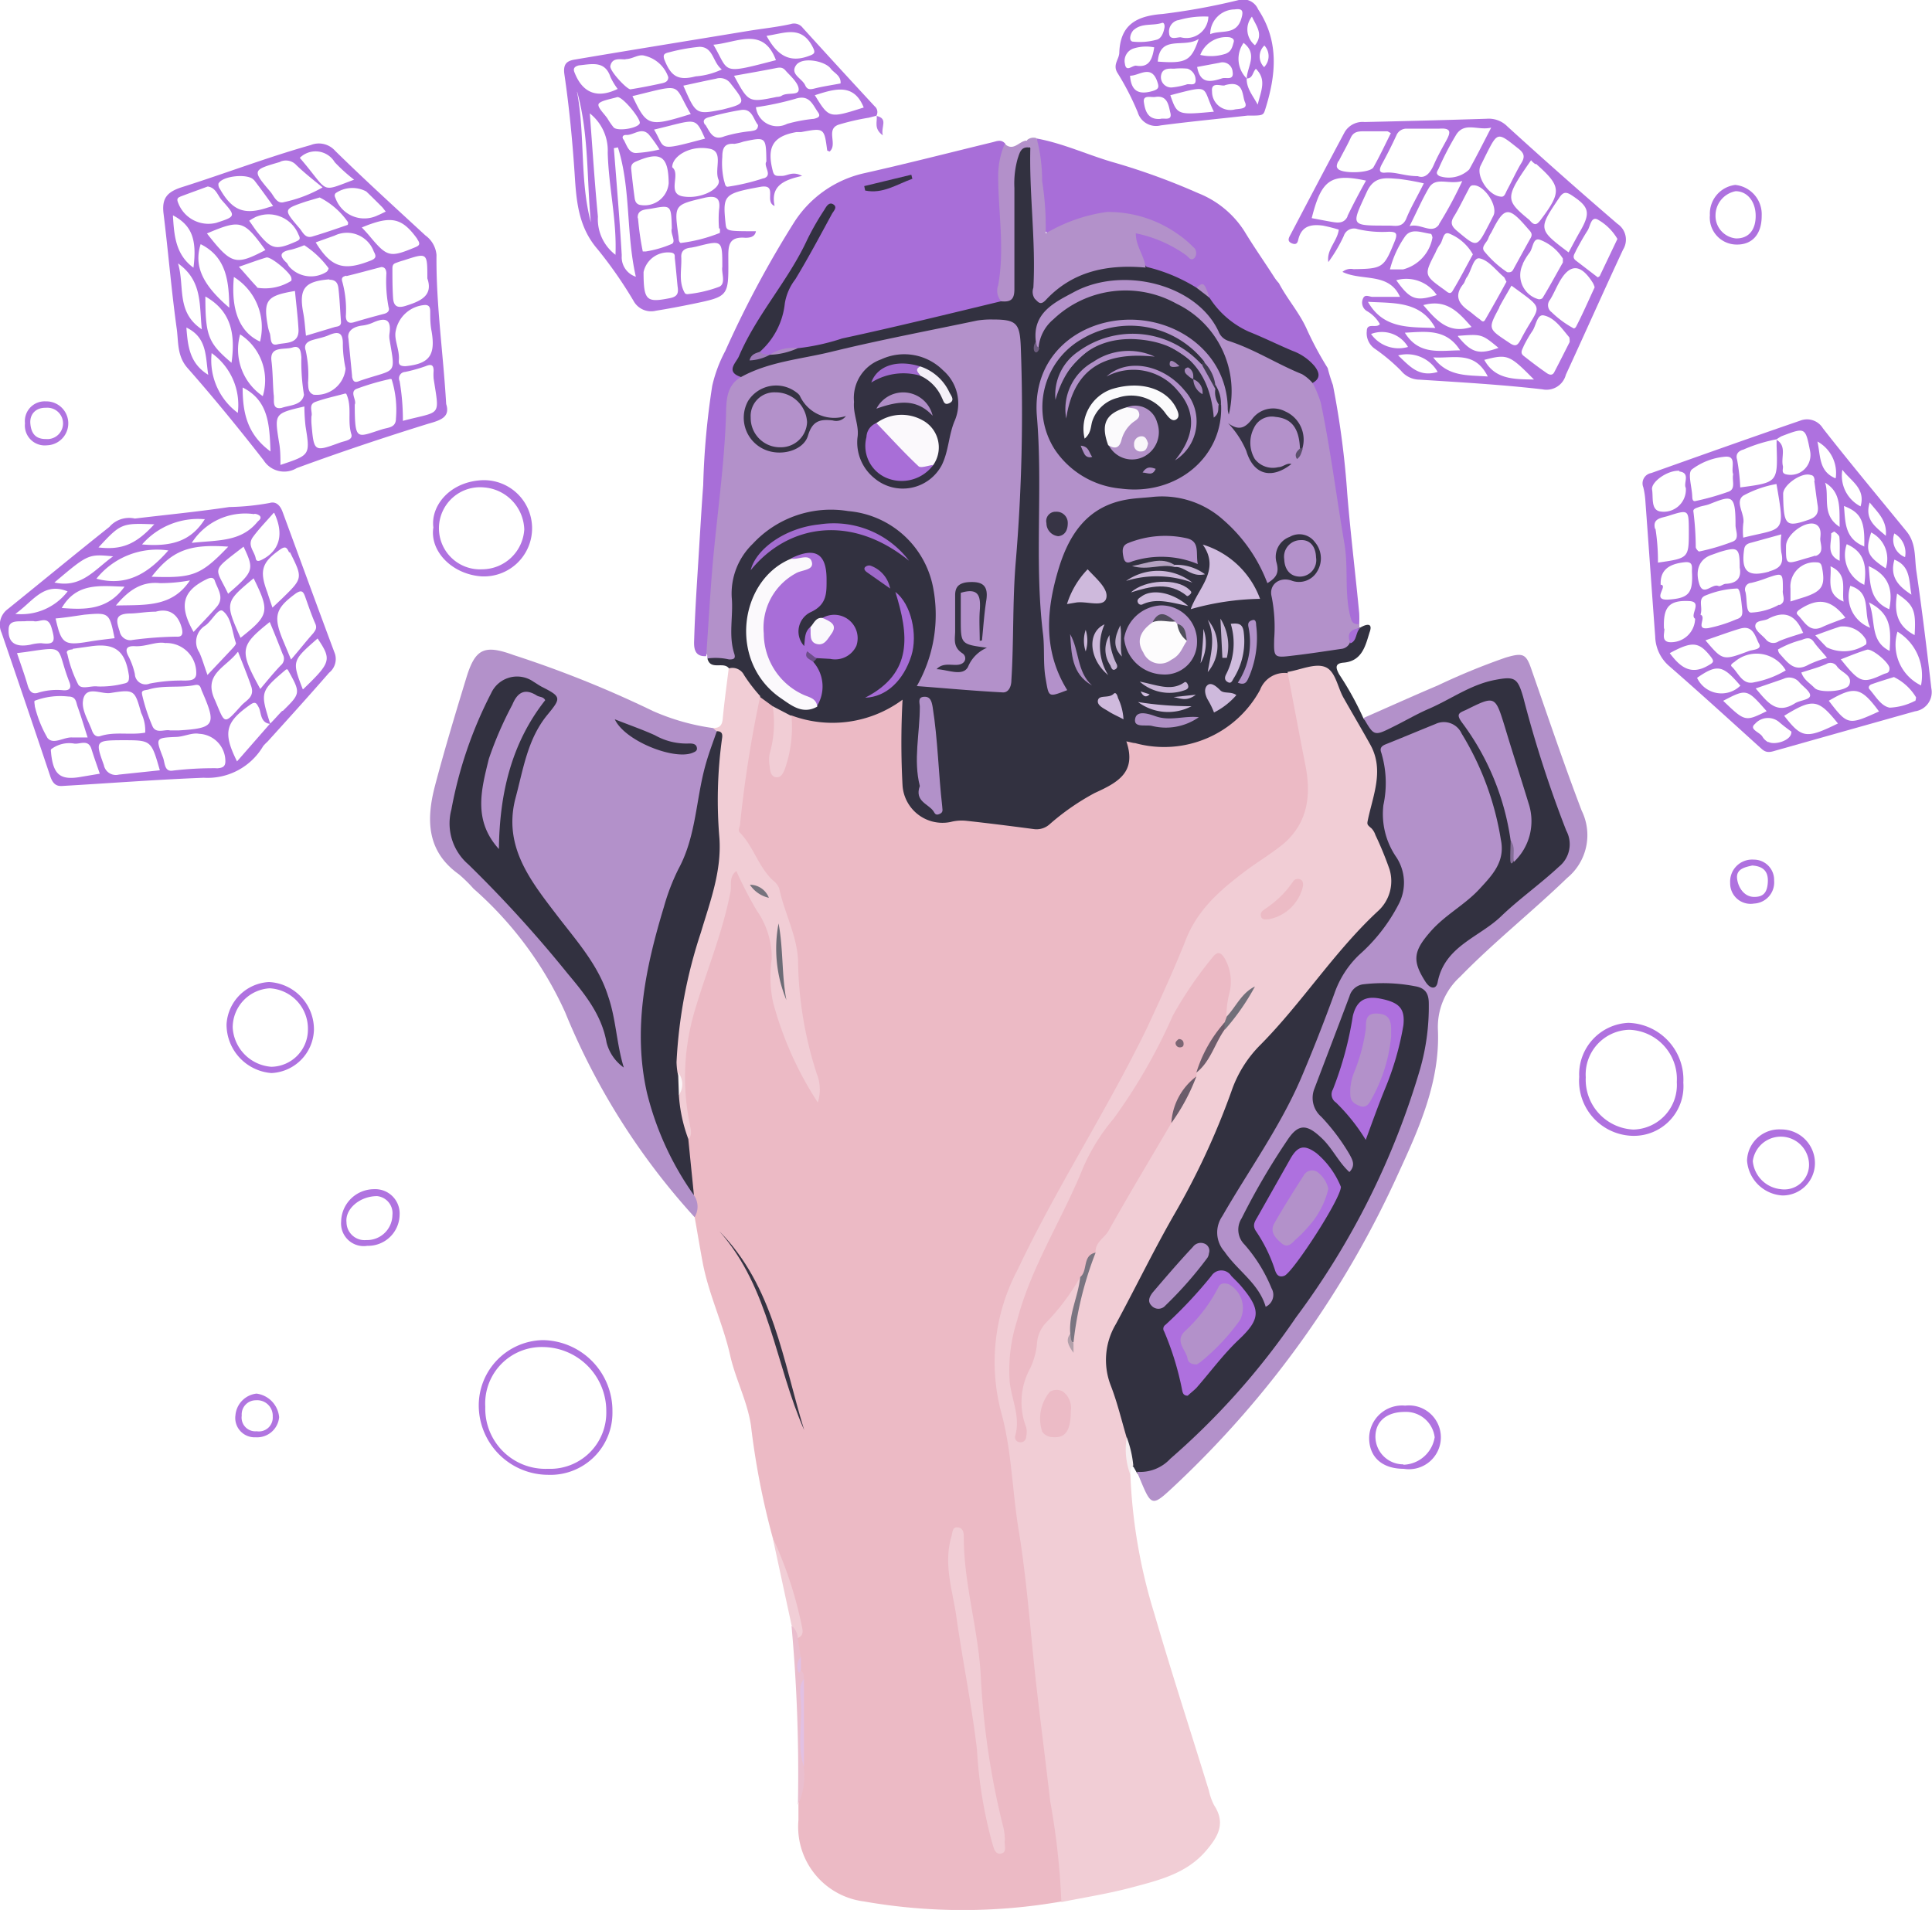 <svg xmlns="http://www.w3.org/2000/svg" viewBox="0 0 147.7 146.04"><title>Artboard 12</title><path d="M59.07,117.57A58.69,58.69,0,0,1,57.41,109c-.28-1.87-1.18-3.54-1.59-5.36-.54-2.41-1.64-4.66-2.1-7.1-.22-1.17-.41-2.34-.62-3.51a13.56,13.56,0,0,0-.32-1.8,23.59,23.59,0,0,1-.44-4.1,3.14,3.14,0,0,0-.08-2c-.84-3.81.34-7.35,1.42-10.91a40.34,40.34,0,0,0,2-6.91c0-.36.14-.76.55-.85s.57.37.71.67c.78,1.65,1.92,3.14,2.29,5a3,3,0,0,1,.16,1.18c-.49,2.28.23,4.35,1.12,6.38a38.86,38.86,0,0,0,1.78,3.68A3.56,3.56,0,0,0,62,81.91a36.17,36.17,0,0,1-1.36-8.14c-.28-2.57-.75-5.13-2.55-7.19-.73-.82-1-1.89-1.7-2.74a1.08,1.08,0,0,1-.14-.81,75.87,75.87,0,0,1,1.41-9,1.59,1.59,0,0,1,.36-.75c.65-.24,1,.2,1.25.65a5.49,5.49,0,0,1,.07,2.93,2.38,2.38,0,0,0,.08,1.93,4.29,4.29,0,0,0,.77-2.56c0-.54-.09-1.12.3-1.6,1.16-.16,2.26.28,3.43.25A8.05,8.05,0,0,0,68,53.75c.3-.19.61-.5,1-.31s.26.71.26,1.08c0,1.64,0,3.28,0,4.92s1,2.34,2.09,3.1a.61.61,0,0,0,.57.09c2.2-.71,4.35.2,6.52.26a2.88,2.88,0,0,0,2-.55,21.84,21.84,0,0,1,4.25-2.67,1.83,1.83,0,0,0,1.23-1.84c0-1.4.28-1.55,1.59-1.3a8.12,8.12,0,0,0,8.54-4c.75-1.34,1.11-1.52,2.45-1.3a2.11,2.11,0,0,1,.5,1.19c.42,2.24.88,4.47,1.25,6.72a5.81,5.81,0,0,1-2.34,5.9c-1.7,1.32-3.62,2.36-5.08,4a8.16,8.16,0,0,0-1.65,2.47C88.72,77.92,85.33,83.81,82,89.72a95.19,95.19,0,0,0-4.77,9.53,11.35,11.35,0,0,0-.56,7.5,88.88,88.88,0,0,1,1.71,11.12c1.12,8.51,1.76,17.08,3.08,25.57a2.26,2.26,0,0,1-.28,1.95,43.74,43.74,0,0,1-15.14,0,5.75,5.75,0,0,1-5-6.21c0-.4,0-.8,0-1.2a11.88,11.88,0,0,0,.22-3c0-2.09.1-4.18-.09-6.26a4.12,4.12,0,0,0-.11-1,6,6,0,0,1,0-1c0-.49-.17-1-.15-1.46a3.16,3.16,0,0,0-.12-2.1C60.22,121.29,59.64,119.43,59.07,117.57Z" fill="#ecbac5"/><path d="M59.07,54l-1-.73A1.72,1.72,0,0,1,57,52.29a4.2,4.2,0,0,0-1.27-1.18c-.41-.56-1.39.17-1.64-.73.06-.15.16-.34.31-.32,1.38.19,1.32-.67,1.24-1.61-.06-.68.05-1.37,0-2-.5-4.08,3.27-7.19,6.67-7.59a8.41,8.41,0,0,1,8,2.93,6.75,6.75,0,0,1,1.58,5.36A12.63,12.63,0,0,1,71,51.44c-.23.43,0,.7.48.72,1.51.06,3,.33,4.54.31.86,0,1-.54,1-1.19a50.94,50.94,0,0,1,0-5.39c.33-2.74.36-5.48.54-8.22.25-3.84.07-7.67.13-11.51a1.21,1.21,0,0,0-1.25-1.32,6,6,0,0,0-1.79.06C69.31,26,64,27.05,58.7,28.38c-.63.15-1.21.42-1.83.58-1.07-.2-1.35-.54-.86-1.38,1.07-1.86,1.81-3.9,3.24-5.57,1.2-1.4,1.72-3.23,2.72-4.77.28-.43.51-.9.81-1.33s.54-.66,1-.4.23.65.09,1a43,43,0,0,1-2.51,4.62,7.88,7.88,0,0,0-1.06,2.64A6,6,0,0,1,58.39,27a.92.92,0,0,1-.32.1c.08.12.15,0,.23,0a2.19,2.19,0,0,0,.43-.15l.33-.09a12.11,12.11,0,0,0,2.08-.49c5-1.22,10.06-2.58,15.17-3.51a1.4,1.4,0,0,0,.33-.15c.61-.34.53-.93.54-1.48,0-2.33,0-4.67,0-7a6,6,0,0,1,.3-2.11c.21-.53.48-1,1.19-.94.49.37.41.92.41,1.43,0,2.91.4,5.8.26,8.72,0,.38-.12.89.3,1.08s.62-.27.9-.47a9.31,9.31,0,0,1,6.88-1.8,11.59,11.59,0,0,1,4.12,1.63,8.08,8.08,0,0,1,1.1.93c1.46,2.09,3.75,2.86,6,3.77a4.22,4.22,0,0,1,2.14,1.46c.39.61.51,1.2-.4,1.49-2.2-1-4.32-2.2-6.58-3.08a2.16,2.16,0,0,1-1-1c-2.07-3.68-8.57-5.09-12.65-1.19a3.65,3.65,0,0,0-.78,1.84c-.11.26-.08.6-.31.8.19-.09.16-.32.25-.5.7-2.68,2.83-3.68,5.21-4.14a8.22,8.22,0,0,1,7,1.78,7.84,7.84,0,0,1,2.89,7.34.76.76,0,0,1-.39.7c-.47-.19-.41-.63-.46-1-.42-3.22-2.37-5.19-6-6a7,7,0,0,0-7.18,3,7.27,7.27,0,0,0-.78,5,33.24,33.24,0,0,1,0,6.69A10.17,10.17,0,0,0,79.89,44a5.27,5.27,0,0,1,.1,2,26,26,0,0,0,.26,5.85c.06.38.06.38.52.79.26-.38,0-.69-.14-1-1.34-3.63-.72-7.09.93-10.43a6,6,0,0,1,5.4-3.4,12.36,12.36,0,0,1,3.22-.11c2.91.57,4.75,2.46,6.24,4.83.25.4.33.91.79,1.19.37-.37.16-.84.22-1.25a2,2,0,0,1,2.11-1.87,2,2,0,0,1,1.81,2.17,2,2,0,0,1-2,2,5.69,5.69,0,0,1-.71-.07c-.72,0-1.09.34-1,1a21.16,21.16,0,0,1,.12,3.47c0,.63.29.73.82.65,1.43-.21,2.86-.38,4.25-.72.49-.22.56-.8,1-1.11l.16,0c.45-.27,1-.41.71.37-.31,1-.56,2.2-2,2.31-.72.06-.54.48-.33.88a23.31,23.31,0,0,1,1.87,3.39,1.89,1.89,0,0,0,2.49.22c1.72-.93,3.5-1.76,5.25-2.65a9.48,9.48,0,0,1,2.48-.86,1.63,1.63,0,0,1,2.2,1.28c1,3.57,2,7.16,3.38,10.62a2.58,2.58,0,0,1-.72,3,87.13,87.13,0,0,1-7.22,5.93,3.72,3.72,0,0,0-1.7,2.21,1,1,0,0,1-.82.94c-.52.06-.76-.37-1-.74a2.58,2.58,0,0,1,.23-3.51,12.75,12.75,0,0,1,2.28-2.12c.39-.28.77-.57,1.13-.88,1.79-1.51,2.63-3.2,1.9-5.69a23.62,23.62,0,0,0-2.49-6.19c-.65-1-1.11-1.15-2.2-.71-.15.06,0,0-.11,0-1,.58-2.48.59-3.08,1.48s.09,2.16-.06,3.25A8.24,8.24,0,0,0,107.32,66a3.35,3.35,0,0,1-.11,3.23,16,16,0,0,1-3.2,4.16,5.5,5.5,0,0,0-1.54,2.26A73.58,73.58,0,0,1,94,92.76a2.37,2.37,0,0,0,.07,3c.86,1.19,2.15,2,2.8,3.39a4.57,4.57,0,0,0-1.33-3,3.15,3.15,0,0,1-.32-4.32c1-1.56,1.79-3.22,2.83-4.73s1.93-1.45,3.18-.29c.63.58,1.13,1.29,1.7,1.93A7.83,7.83,0,0,0,101,86a2.89,2.89,0,0,1-.64-3.4c.77-1.85,1.46-3.72,2.13-5.61.58-1.66,1.19-2.08,3-2a19.2,19.2,0,0,1,2.5.23,1.65,1.65,0,0,1,1.56,1.78,18.58,18.58,0,0,1-.68,5,31.43,31.43,0,0,1-1.49,4.55,72.06,72.06,0,0,1-12.19,19.83,40.23,40.23,0,0,1-5.87,5.8c-.71.56-1.45,1.06-2.39.47l-.27-.48c-.65-.52-.45-1.37-.77-2-.64-1.47-1-3-1.47-4.56a5.31,5.31,0,0,1,.53-4.17c2-4,4.19-7.91,6.3-11.86a38.62,38.62,0,0,0,2.29-5.28,13.19,13.19,0,0,1,3.14-5c1.9-1.94,3.49-4.16,5.23-6.25.87-1,1.88-2,2.81-3a4.22,4.22,0,0,0-.34-6.3c-.34-.3-.19-.57-.12-.85.21-.93.44-1.86.64-2.8a4.3,4.3,0,0,0-.51-3.12c-.94-1.67-2-3.3-2.87-5-.29-.53-.69-.56-1.21-.51s-1.24.42-1.86,0a2,2,0,0,0-2.12,1.28,8.34,8.34,0,0,1-9.55,4.07c-.15,0-.3-.06-.67-.13.81,2.38-.68,3.15-2.43,3.95a18.32,18.32,0,0,0-3.43,2.38,1.49,1.49,0,0,1-1.18.38c-1.74-.23-3.47-.45-5.21-.64a3.33,3.33,0,0,0-1.18.09A3.06,3.06,0,0,1,69,60.08a60.39,60.39,0,0,1,0-6.58,9,9,0,0,1-8.48,1.21A1.32,1.32,0,0,1,59.07,54Z" fill="#323140"/><path d="M98.43,51.38c1-.16,2.12-.7,2.9-.37s.92,1.54,1.39,2.36c.66,1.17,1.35,2.33,2,3.5,1.1,1.9.31,3.78-.11,5.65-.11.53-.14.5.24.82a1.35,1.35,0,0,1,.3.51,26,26,0,0,1,1.08,2.63,3.09,3.09,0,0,1-.89,3.19c-3.36,3.12-5.79,7-9,10.24a9.22,9.22,0,0,0-2.2,3.54A57.28,57.28,0,0,1,89.69,93c-1.54,2.7-2.9,5.5-4.38,8.24a5.37,5.37,0,0,0-.39,4.71c.5,1.29.82,2.65,1.22,4,.06,1,.24,1.92.28,2.88a41.3,41.3,0,0,0,1.82,10.53c1.32,4.54,2.78,9,4.18,13.56a4.51,4.51,0,0,0,.4,1.12c.91,1.39.29,2.42-.64,3.5-1.51,1.75-3.63,2.24-5.69,2.79-1.76.47-3.57.75-5.35,1.11a55.15,55.15,0,0,0-.85-7.69c-.34-2.95-.72-5.9-1.06-8.85-.45-4-.71-8-1.36-11.94-.49-3-.52-6-1.32-8.93a15.05,15.05,0,0,1,1.24-10.93c3-6.34,6.87-12.25,9.93-18.57,1-2.15,2-4.33,2.89-6.56.93-2.46,2.77-4,4.78-5.5.93-.68,1.93-1.28,2.79-2,1.84-1.63,2.06-3.73,1.61-6S98.88,53.72,98.43,51.38Z" fill="#f1cdd5"/><path d="M53.05,91.39a1.53,1.53,0,0,1,.05,1.68,52.9,52.9,0,0,1-9.9-15.68,27.88,27.88,0,0,0-7-9.44,11.4,11.4,0,0,0-1.11-1.09c-2.48-1.76-2.51-4.19-1.84-6.76.73-2.77,1.56-5.52,2.4-8.27.69-2.27,1.4-2.55,3.62-1.74a83.07,83.07,0,0,1,10.65,4.28,17.13,17.13,0,0,0,4.59,1.3.64.64,0,0,1,.39.41C53.71,60,53.37,64.14,51.67,68a29.49,29.49,0,0,0-2.34,11.56,17.12,17.12,0,0,0,1.85,7.87A41.74,41.74,0,0,1,53.05,91.39Z" fill="#b391ca"/><path d="M56.65,28.83c2.14-1.18,4.56-1.36,6.86-1.92C67.22,26,71,25.29,74.7,24.51a6.67,6.67,0,0,1,1.19-.08c1.83,0,2.08.28,2.15,2.14A135.93,135.93,0,0,1,77.65,43c-.25,3-.14,6-.33,9,0,.53-.24,1-.71.94-2.13-.11-4.26-.31-6.52-.48A11,11,0,0,0,71.35,45a7.23,7.23,0,0,0-6.51-5.92,8.14,8.14,0,0,0-7.29,2.5,5.28,5.28,0,0,0-1.61,4.1c.13,1.43-.26,2.88.19,4.29.12.36,0,.47-.41.45a4.59,4.59,0,0,0-1.65-.07c0-.08,0-.17,0-.26A1.46,1.46,0,0,1,53.77,49c.3-5.05.77-10.08,1.29-15.11a21.71,21.71,0,0,1,.31-3.69C55.56,29.49,55.84,28.92,56.65,28.83Z" fill="#b391ca"/><path d="M86.91,112.54a3.14,3.14,0,0,0,2.56-1,56.18,56.18,0,0,0,9.61-10.81,60.09,60.09,0,0,0,9.49-19,17.37,17.37,0,0,0,.66-5c0-.74-.25-1.19-1.06-1.32a12.86,12.86,0,0,0-4-.14,1.26,1.26,0,0,0-1,.9c-.9,2.39-1.81,4.77-2.71,7.14a1.9,1.9,0,0,0,.55,2.08,15.74,15.74,0,0,1,2.15,2.86c.24.44.49.86,0,1.37-.86-.78-1.33-1.9-2.21-2.68-1.07-1-1.71-1-2.52.22a53.32,53.32,0,0,0-3.51,6,1.6,1.6,0,0,0,.22,2,11.81,11.81,0,0,1,2.07,3.35,1,1,0,0,1-.45,1.41c-.52-1.79-2.15-2.75-3.15-4.22A2.19,2.19,0,0,1,93.44,93c2-3.48,4.39-6.78,6-10.5.92-2.16,1.78-4.35,2.58-6.55A7.44,7.44,0,0,1,103.92,73a13.31,13.31,0,0,0,3-3.85,3.54,3.54,0,0,0-.16-3.59,5.81,5.81,0,0,1-1-4,8,8,0,0,0-.16-4c-.13-.34,0-.5.29-.63,1.28-.51,2.56-1.05,3.85-1.57a1.49,1.49,0,0,1,2,.73,22.19,22.19,0,0,1,3,8.12c.35,1.67-.66,2.71-1.63,3.76-1.14,1.24-2.67,2-3.79,3.31-1.27,1.46-1.37,2.2-.33,3.81.35.53.81.6.92,0,.53-2.73,3.15-3.41,4.82-5,1.4-1.35,3-2.47,4.45-3.82a2.2,2.2,0,0,0,.56-2.76,89.74,89.74,0,0,1-3.29-10.2c-.43-1.48-.65-1.61-2.16-1.32-1.89.36-3.41,1.51-5.13,2.24-.91.4-1.77.91-2.67,1.35-1.44.72-1.44.71-2.25-.68,1.89-.83,3.77-1.68,5.66-2.48a51.33,51.33,0,0,1,5.21-2.14c1.36-.4,1.57-.29,2,1,1.25,3.58,2.46,7.17,3.81,10.71a4.24,4.24,0,0,1-1.11,5.14c-2.67,2.58-5.59,4.89-8.18,7.55a5.19,5.19,0,0,0-1.7,4.12c.15,3.9-1.41,7.41-3,10.86a75.36,75.36,0,0,1-17,23.82c-1.89,1.77-1.87,1.8-2.83-.51Z" fill="#b391ca"/><path d="M56.65,28.83c-1.17.67-1.12,1.89-1.15,3-.13,3.72-.66,7.41-1,11.11-.21,2.41-.34,4.82-.51,7.23-1,.07-.94-.79-.92-1.31.07-2.33.24-4.65.38-7,.1-1.59.19-3.18.31-4.77a58.65,58.65,0,0,1,.69-7.59,10.67,10.67,0,0,1,1-2.67A79,79,0,0,1,60.71,17,8.58,8.58,0,0,1,66,13.26c3.3-.74,6.57-1.58,9.86-2.38.34-.08.69-.26,1,.12a2.6,2.6,0,0,1,0,1.3,11.78,11.78,0,0,0,0,3.7,30.68,30.68,0,0,1-.18,7C72.53,24,68.47,25,64.38,25.88a16.62,16.62,0,0,1-3.34.74,18.17,18.17,0,0,0-2.21.51h0c-.28,0-.64.3-.73-.24A5.74,5.74,0,0,0,60,23.19a4.08,4.08,0,0,1,.8-1.83c1-1.65,1.88-3.31,2.8-5,.11-.21.45-.51.11-.73s-.55.18-.7.43a20.45,20.45,0,0,0-1.3,2.27c-1.45,3.14-3.85,5.71-5.21,8.89C56.3,27.72,55.41,28.42,56.65,28.83Z" fill="#a86ed8"/><path d="M79.19,26.12c-.28-2.2,1.44-3,2.88-3.77,3.75-2.05,9.42-.61,11.09,3a1.19,1.19,0,0,0,.74.71c2,.64,3.73,1.78,5.64,2.55a3.26,3.26,0,0,1,.81.68c.71.28.84.94,1,1.55a88.42,88.42,0,0,1,2,14.75,3.85,3.85,0,0,0,.57,2.14c0,.08,0,.17,0,.25l0,.05c-.57.18-.59.71-.74,1.16a.82.82,0,0,1-.67.43c-1.22.18-2.44.37-3.66.51-1.47.18-1.47.16-1.44-1.28a12,12,0,0,0-.19-3.21c-.24-.9.55-1.55,1.48-1.26a1.61,1.61,0,0,0,2-.69,1.91,1.91,0,0,0-.18-2.24,1.47,1.47,0,0,0-1.92-.4,1.62,1.62,0,0,0-1,2c.19.73,0,1.11-.71,1.54a12,12,0,0,0-3.34-4.81A7,7,0,0,0,88.08,38c-.67.07-1.35.09-2,.21-2.88.52-4.29,2.55-5.1,5.12-1,3.22-1.27,6.41.61,9.44-1.49.57-1.4.56-1.66-.93-.19-1.12-.06-2.24-.19-3.34-.68-5.54,0-11.12-.47-16.67-.37-4.53,3-7.14,6.59-7.37,4.12-.27,8,2.59,8,6.84a1.87,1.87,0,0,0,.08.4,7.43,7.43,0,0,0-4-8.48,8,8,0,0,0-9.4,1.19,3.17,3.17,0,0,0-1.14,2.17C79,26.64,79.12,26.36,79.19,26.12Z" fill="#b391ca"/><path d="M103,37.79a67.19,67.19,0,0,0-1.1-8.35,13.11,13.11,0,0,1-.4-1.3,24.89,24.89,0,0,1-1.61-3c-.57-1.26-1.48-2.27-2.12-3.49a3.17,3.17,0,0,1-.35-.45c-.75-1.17-1.56-2.32-2.28-3.51a7.42,7.42,0,0,0-3.54-2.92,50.71,50.71,0,0,0-6.35-2.32c-2-.56-3.92-1.48-6-1.86A22.67,22.67,0,0,0,79.59,16c.21,2.19.26,2.18,2.28,1.22a7.65,7.65,0,0,1,8.92,1.83,1.56,1.56,0,0,1-.54-.25,11.25,11.25,0,0,0-2.73-1.19c-.77-.16-1.06.12-.86.9a4.38,4.38,0,0,0,1,1.9A12.86,12.86,0,0,1,91.47,22c.65-.16.65.5,1,.77a6.94,6.94,0,0,0,3,2.59c1.13.45,2.23,1,3.35,1.47A4,4,0,0,1,100.5,28c.37.48.48.93-.15,1.28a8.76,8.76,0,0,1,.63,1.54c.74,3.56,1.19,7.17,1.8,10.75.31,1.81,0,3.65.42,5.44.11.45.17.76.71.71a7.85,7.85,0,0,0,0-.84C103.62,43.86,103.25,40.83,103,37.79Z" fill="#a86ed8"/><path d="M54.78,55.91l-.27-.24c.47,0,.69-.17.74-.69.12-1.29.3-2.58.46-3.87a1,1,0,0,1,1.18.52,12.39,12.39,0,0,0,1.23,1.6A91.53,91.53,0,0,0,56.58,63c0,.23-.22.48,0,.68,1.05,1.09,1.42,2.66,2.56,3.68a1.37,1.37,0,0,1,.43.57c.39,1.86,1.35,3.57,1.44,5.5a29,29,0,0,0,1.43,8.67,3.25,3.25,0,0,1,.08,2.2,26.6,26.6,0,0,1-3.42-7.66A9.42,9.42,0,0,1,59,73.31a6.34,6.34,0,0,0-1.16-3.71,32,32,0,0,1-1.55-3c-.58.45-.35,1.08-.44,1.56-.61,3.22-1.91,6.24-2.81,9.37A17.87,17.87,0,0,0,52.74,86c.07.39.2.78-.12,1.13a4.68,4.68,0,0,1-1-3.28,2.33,2.33,0,0,0-.1-1.83,22.18,22.18,0,0,1,.71-7c.47-2.22,1.26-4.36,1.85-6.55a16.41,16.41,0,0,0,.55-4c.07-2.74-.29-5.49.26-8.22C54.93,56.12,54.84,56,54.78,55.91Z" fill="#f1cdd5"/><path d="M79.25,10.57a12.61,12.61,0,0,1,.42,3.28,21.79,21.79,0,0,1,.27,4,12.57,12.57,0,0,1,4.66-1.64A9.17,9.17,0,0,1,90,17.87a7.55,7.55,0,0,1,1.2,1,.59.59,0,0,1,.11.86c-.29.28-.46-.12-.68-.25a10,10,0,0,0-3.8-1.64c0,1,.66,1.72.75,2.62-2.9-.26-5.56.26-7.63,2.48-.43.46-.59.13-.84-.09A.94.94,0,0,1,79,22c.2-3.59-.33-7.16-.23-10.75-.11-.16-.27-.31-.25-.54A.73.73,0,0,1,79.25,10.57Z" fill="#b391ca"/><path d="M78.48,10.75a.52.52,0,0,1,.25.54c-.68-.13-.78.41-.93.84a7,7,0,0,0-.25,2.24c0,2.58,0,5.16,0,7.74,0,.76-.25,1-1,.93a1.2,1.2,0,0,1-.24-1.23c.51-2.8,0-5.59,0-8.39a6.28,6.28,0,0,1,.5-2.42C77.49,11.62,77.92,10.77,78.48,10.75Z" fill="#b390ca"/><path d="M59.07,117.57a30.79,30.79,0,0,1,2.24,6.82c.09.42.08.68-.32.86-.37-.21-.25-.67-.48-1Z" fill="#f1ced6"/><path d="M60.51,124.3a1.32,1.32,0,0,1,.48,1l.24,1.45a.81.81,0,0,0,0,1c.28.18.23.46.23.73a37.6,37.6,0,0,0,0,6.71A5.24,5.24,0,0,1,61,138,124.56,124.56,0,0,0,60.51,124.3Z" fill="#eabece"/><path d="M86.42,112.78a5.54,5.54,0,0,1-.28-2.88,8.38,8.38,0,0,1,.5,2.16C86.38,112.24,86.44,112.52,86.42,112.78Z" fill="#f6eff1"/><path d="M67,8.86c.94.21.32.84.49,1.49-.72-.52-.4-1.06-.47-1.5Z" fill="#b47be1"/><path d="M51.9,83.73a11.73,11.73,0,0,0,.72,3.36c.14,1.43.29,2.87.43,4.3a23,23,0,0,1-3.59-7.83c-1.1-4.87-.11-9.58,1.3-14.23a16.28,16.28,0,0,1,1.11-2.89C53.26,63.88,53.19,61,54,58.27c.23-.8.53-1.57.8-2.36.41,0,.45.24.4.55A34.25,34.25,0,0,0,55,64.1c.17,2.55-.72,4.86-1.42,7.21a37.17,37.17,0,0,0-1.86,9.91,5.83,5.83,0,0,0,.08.82A2.79,2.79,0,0,1,51.9,83.73Z" fill="#323140"/><path d="M76.82,140.73c-.08.31.22.9-.29,1s-.58-.54-.71-.93a34.13,34.13,0,0,1-1.13-7c-.4-3.43-1.1-6.8-1.58-10.21-.29-2-1-4-.37-6.12.09-.31.05-.72.48-.68s.46.44.46.74c0,3.59,1.1,7,1.3,10.62a59.53,59.53,0,0,0,1.68,11.4A4.34,4.34,0,0,1,76.82,140.73Z" fill="#f1cdd5"/><path d="M55,94.15c4.14,4.22,4.85,9.9,6.48,15.2C59.26,104.33,58.86,98.52,55,94.15Z" fill="#353342"/><path d="M59.07,54l1.44.75a9.72,9.72,0,0,1-.49,4c-.13.34-.3.74-.7.68s-.45-.5-.48-.85a2.53,2.53,0,0,1,0-.95A8.41,8.41,0,0,0,59.07,54Z" fill="#f1cdd5"/><path d="M61.46,135.09c-.52-1.53-.15-3.11-.21-4.66,0-.68-.27-1.42.21-2.05Z" fill="#e2c0e3"/><path d="M61.23,127.65c-.06.09-.1.41-.2.15a1,1,0,0,1,.2-1.1Z" fill="#e2c0e3"/><path d="M62.18,50.62A2.84,2.84,0,0,1,62.45,54a7.69,7.69,0,0,1-.81-.5c-4.73-2.6-4.88-7.47-.23-10.38-.29-.26-.73-.14-.93-.43,1.82-.88,2.69-.38,2.71,1.54,0,1.07.07,2-1.24,2.59a1.64,1.64,0,0,0-.48,2.57.55.55,0,0,1,.37.41C62,50.1,62.06,50.36,62.18,50.62Z" fill="#a86ed8"/><path d="M115.49,64.29a19.61,19.61,0,0,0-3.69-9c-.51-.68-.28-.77.26-1,2.26-1.12,2.24-1.12,3,1.34.58,1.94,1.21,3.86,1.8,5.8a4.29,4.29,0,0,1-1.12,4.47C115.41,65.35,115.75,64.77,115.49,64.29Z" fill="#b391ca"/><path d="M102.51,90.75c0,.91-3.66,6.54-4.32,6.8-.41.16-.6-.08-.71-.41a11.62,11.62,0,0,0-1.46-3c-.3-.44-.09-.74.11-1.08l2.52-4.46c.57-1,1.07-1.1,2-.42A6.6,6.6,0,0,1,102.51,90.75Z" fill="#ae70df"/><path d="M90.8,106.72c-.34,0-.38-.23-.42-.39A22.27,22.27,0,0,0,89,101.81a.36.36,0,0,1,.1-.51,34.45,34.45,0,0,0,3.51-3.74.9.9,0,0,1,1.52,0c.25.26.52.51.75.78,1.52,1.8,1.51,2.51-.19,4.11-1.19,1.13-2.16,2.46-3.23,3.68C91.25,106.34,91,106.53,90.8,106.72Z" fill="#ae70de"/><path d="M104.41,87.16a14.59,14.59,0,0,0-2.28-2.86.75.75,0,0,1-.23-1,26.52,26.52,0,0,0,1.52-5.6c.27-1.14.89-1.55,2-1.36,1.57.29,2,.77,1.87,2.05a22.33,22.33,0,0,1-1.38,4.8C105.38,84.48,104.93,85.75,104.41,87.16Z" fill="#ae70de"/><path d="M60.48,42.72c.55.1,1.39-.43,1.58.24s-.79.6-1.24.89a4.72,4.72,0,0,0-2.43,4.58,5.17,5.17,0,0,0,3.09,4.72c.46.19.93.28,1,.88-1.13.64-2-.11-2.81-.66C55.64,50.58,56.51,44.34,60.48,42.72Z" fill="#fbf9fc"/><path d="M96.33,45.79a20.4,20.4,0,0,0-5.3.79c.58-1.65,2.29-3,.92-4.94A6.77,6.77,0,0,1,96.33,45.79Z" fill="#d1bcdf"/><path d="M91.51,49.14a2.46,2.46,0,0,1-2.65,2.43,3.06,3.06,0,0,1-2.92-2.76,3,3,0,0,1,2.84-2.52A2.74,2.74,0,0,1,91.51,49.14Z" fill="#b392c9"/><path d="M70.32,60.1c-.51-2,0-4,0-6.06,0-.27-.19-.72.3-.76s.6.31.68.78c.4,2.51.44,5.06.73,7.58,0,.24.12.45-.18.59s-.37,0-.48-.19C71,61.47,69.89,61.28,70.32,60.1Z" fill="#b291c9"/><path d="M91.57,43.13a7.24,7.24,0,0,0-5-.21c-.25.1-.57.23-.68-.31s-.11-.91.37-1.09a7.54,7.54,0,0,1,4.43-.37C91.77,41.38,91.4,42.3,91.57,43.13Z" fill="#b391c9"/><path d="M92.42,95.84a.77.77,0,0,1-.11.33,29.49,29.49,0,0,1-3.22,3.66.7.7,0,0,1-1.06,0c-.32-.32-.16-.67.09-1,1-1.17,2-2.34,3.08-3.49a.74.74,0,0,1,.85-.26A.59.59,0,0,1,92.42,95.84Z" fill="#b190c8"/><path d="M61.71,49.8l-.24-.38c.09-.51,0-1.1.49-1.48.37.19.16,1.14.9.78s.52-.79.11-1.25a.54.54,0,0,1-.09-.22,1.79,1.79,0,0,1,2.59,2.13,1.79,1.79,0,0,1-2,1l-1.08-.06C62.15,50.23,61.74,50.26,61.71,49.8Z" fill="#a86ed7"/><path d="M69.5,42.88c-4.44-3.61-9.26-2.79-12.11.72.4-1.63,2.65-3.24,5.24-3.5A7.22,7.22,0,0,1,69.5,42.88Z" fill="#a36dd0"/><path d="M100.61,42.62a1.26,1.26,0,0,1-1.22,1.47c-.73,0-1.18-.51-1.21-1.32A1.27,1.27,0,0,1,99.4,41.3C100.18,41.24,100.59,41.83,100.61,42.62Z" fill="#b391ca"/><path d="M68.45,45.26c1.21.92,1.73,3.27,1.22,4.89-.6,1.88-1.91,3.15-3.53,3.2C69.83,51.46,69.47,48.53,68.45,45.26Z" fill="#a66cd5"/><path d="M81.57,46.19a6.73,6.73,0,0,1,1.58-2.66c.64.7,1.62,1.5,1.42,2.22s-1.49.2-2.29.32Z" fill="#ceb9dc"/><path d="M94.09,47.7c.62-.07.94,0,1,.71a5.36,5.36,0,0,1-.79,3.48c-.09.15-.17.4-.41.28s-.3-.3-.17-.58A5.15,5.15,0,0,0,94.09,47.7Z" fill="#d0bcde"/><path d="M91.65,54.84a4.39,4.39,0,0,1-3.57.67c-.47-.12-1.42.17-1.3-.54s1.08-.37,1.57-.2C89.47,55.16,90.54,54.71,91.65,54.84Z" fill="#ae8fc4"/><path d="M62.88,47.25c.55.25,1.23.5.65,1.26-.25.33-.5.89-1.1.73s-.42-.82-.47-1.3C62.23,47.67,62.35,47.19,62.88,47.25Z" fill="#faf8fc"/><path d="M94.52,53.15a5.59,5.59,0,0,1-1.71,1.33,6,6,0,0,0-.42-.88c-.25-.4-.39-.92-.09-1.2s.73.12,1,.39S94.11,52.85,94.52,53.15Z" fill="#ceb9dc"/><path d="M94.63,52.2a5.64,5.64,0,0,0,.81-4.28c-.07-.34.1-.45.33-.51s.26.21.26.38a7.61,7.61,0,0,1-.5,3.86C95.36,52,95.28,52.47,94.63,52.2Z" fill="#b191c8"/><path d="M90.84,46.34c-1.32-.26-2.4-.63-3.47-.14a.26.26,0,0,1-.38-.13c-.1-.23.1-.34.26-.45C88.07,45,89.64,45.28,90.84,46.34Z" fill="#cfbadd"/><path d="M85.89,55c-.47-.25-.83-.4-1.15-.61s-.91-.44-.8-.86.83-.11,1.2-.48c.17-.17.29.13.33.32A4.3,4.3,0,0,1,85.89,55Z" fill="#cfbadd"/><path d="M86.46,45.3c1.07-1,3.54-1.09,4.44-.23.13.12.25.2.11.35s-.24.18-.27.15C89.41,44.46,87.94,44.83,86.46,45.3Z" fill="#ccb8da"/><path d="M86.09,44.42a4.26,4.26,0,0,1,5.07.13A7.93,7.93,0,0,0,86.09,44.42Z" fill="#c9b5d7"/><path d="M83.48,52.41c-1.57-.89-1.56-2.43-1.67-3.92C82.52,49.72,82.31,51.36,83.48,52.41Z" fill="#ac8cc2"/><path d="M84.44,47.74a4.18,4.18,0,0,0,.28,3.88C83.26,50.42,83.07,48.36,84.44,47.74Z" fill="#cbb7d9"/><path d="M91.09,54A3.85,3.85,0,0,1,87,53.68,25.82,25.82,0,0,0,91.09,54Z" fill="#d0bbde"/><path d="M87.13,52.12c1.34.25,2.4.77,3.42.05.13-.09.26.12.29.28s-.08.26-.26.32A3.44,3.44,0,0,1,87.13,52.12Z" fill="#c8b4d6"/><path d="M92.33,51.39c.21-1.33.64-2.55,0-4A3.06,3.06,0,0,1,92.33,51.39Z" fill="#cab6d8"/><path d="M68.05,45l-1.78-1.25c-.14-.1-.25-.25-.14-.38a.45.45,0,0,1,.41-.12A2.31,2.31,0,0,1,68.05,45Z" fill="#9d68c9"/><path d="M93.45,50.3l-.15-3a3.9,3.9,0,0,1,.49,3Z" fill="#c7b4d5"/><path d="M84.82,48.56a5.11,5.11,0,0,0,.51,2.15c.13.21.1.4-.11.49s-.28-.2-.34-.33A2.13,2.13,0,0,1,84.82,48.56Z" fill="#c5b2d3"/><path d="M89.79,43.36c-1-.29-2,.29-3.25-.08,1.22-.21,2.21-.74,3.24-.09.08,0,.11.06.09.1S89.82,43.36,89.79,43.36Z" fill="#b3a1c0"/><path d="M85.65,47.81c.13.87-.05,1.65.12,2.39C85.05,49.5,85.19,48.73,85.65,47.81Z" fill="#bfadcd"/><path d="M91.78,50.72A21.27,21.27,0,0,0,92,48.09,3.19,3.19,0,0,1,91.78,50.72Z" fill="#cdb9db"/><path d="M89.79,43.36a.32.32,0,0,0,0-.17,3.66,3.66,0,0,1,2.33.72C91.05,44.17,90.55,43.27,89.79,43.36Z" fill="#c7b4d5"/><path d="M103.24,49.19c-.31-.74,0-1.09.74-1.16C103.62,48.34,103.76,49,103.24,49.19Z" fill="#a86ed8"/><path d="M91.47,22c.54-.46.59-.42,1,.77Z" fill="#b18dc9"/><path d="M58.83,27.13A3.3,3.3,0,0,1,61,26.62,5.62,5.62,0,0,1,58.83,27.13Z" fill="#ad8bc5"/><path d="M58.12,26.89c.18.26.48.18.73.24a3.52,3.52,0,0,1-1.55.43C57.42,27.06,57.82,27,58.12,26.89Z" fill="#9e7cb8"/><path d="M115.49,64.29c.38.46.17,1,.23,1.54-.18.35-.25.15-.26-.06C115.45,65.27,115.48,64.78,115.49,64.29Z" fill="#846e97"/><path d="M89.72,53.3l1.7-.18C90.69,53.69,90.18,53.37,89.72,53.3Z" fill="#cebadc"/><path d="M83,49.81a2.59,2.59,0,0,1,0-1.65A2.73,2.73,0,0,1,83,49.81Z" fill="#c9b5d7"/><path d="M61.71,49.8l.72.56-.25.26C61.94,50.39,61.43,50.33,61.71,49.8Z" fill="#6c4e8a"/><path d="M79.19,26.12c.08.16,0,.39.26.47,0,.2-.19.45-.33.32S79,26.37,79.19,26.12Z" fill="#6c5c7e"/><path d="M87.2,52.87l.69.22C87.62,53.37,87.39,53.26,87.2,52.87Z" fill="#d2bde0"/><path d="M89.55,85.87c-1.6,2.73-3.24,5.45-4.79,8.22-.32.58-1.06.9-1,1.69-.52.27-.43.86-.67,1.28-.13.23,0,.68-.51.59a17.05,17.05,0,0,1-2.64,3.52,2.57,2.57,0,0,0-.67,1.64,5.67,5.67,0,0,1-.52,1.83,5.35,5.35,0,0,0-.3,4.49,1.54,1.54,0,0,1,0,.71c0,.25-.19.47-.48.44a.39.39,0,0,1-.35-.52c.4-1.42-.28-2.74-.43-4.1a12.45,12.45,0,0,1,.56-4.67c1.09-4.17,3.47-7.77,5.06-11.72a15.12,15.12,0,0,1,2.33-3.74,42.69,42.69,0,0,0,4.52-7.87,29.77,29.77,0,0,1,3-4.41c.39-.52.65-.5,1,.09A3.6,3.6,0,0,1,94,75.89a7.07,7.07,0,0,0-.24,1.83c.25.22,0,.4,0,.6A34.9,34.9,0,0,0,91.48,82l0,.29A12.37,12.37,0,0,0,89.55,85.87Z" fill="#ecbac5"/><path d="M81.86,107.89c0,1.51-.41,2.08-1.37,2a1,1,0,0,1-.81-.41,3.19,3.19,0,0,1,.59-3.07,1,1,0,0,1,1,0A1.56,1.56,0,0,1,81.86,107.89Z" fill="#ecbbc6"/><path d="M97,70.29c-.21,0-.52.09-.6-.23s.16-.44.34-.58a7.56,7.56,0,0,0,2.11-2.07.43.43,0,0,1,.52-.18c.24.08.25.29.25.49A3.32,3.32,0,0,1,97,70.29Z" fill="#ecbbc5"/><path d="M82.58,97.65c.61-.48.14-1.66,1.18-1.87a26.68,26.68,0,0,0-1.69,6.87c-.59-.05-.23-.45-.25-.7C81.7,100.45,82.44,99.1,82.58,97.65Z" fill="#7a7581"/><path d="M93.62,78.18c.06-.15.11-.3.17-.46.71-.76,1.13-1.8,2.15-2.29a17.57,17.57,0,0,1-2.3,3.3A.4.4,0,0,1,93.62,78.18Z" fill="#716f79"/><path d="M93.62,78.18l0,.55c-.76,1.07-1.07,2.43-2.16,3.29A10.32,10.32,0,0,1,93.62,78.18Z" fill="#6d5d6b"/><path d="M89.55,85.87a4.8,4.8,0,0,1,1.91-3.56A15.28,15.28,0,0,1,89.55,85.87Z" fill="#6b5c6a"/><path d="M81.82,102c.07.24,0,.53.25.7v.74C81.63,102.83,81.47,102.43,81.82,102Z" fill="#b2a0aa"/><path d="M47.69,81.63a3.37,3.37,0,0,1-1.32-1.92c-.38-2.15-1.69-3.73-3-5.3a96,96,0,0,0-7.56-8.31,4.13,4.13,0,0,1-1.3-4.21A31.93,31.93,0,0,1,37.55,53a2.18,2.18,0,0,1,3.24-.87c.2.12.4.26.6.37,1.54.78,1.53.86.44,2.18C40.3,56.56,40,58.87,39.39,61.1c-.9,3.61,1.13,6.19,3.1,8.77,1.52,2,3.24,3.87,4,6.3C47.1,77.92,47.13,79.82,47.69,81.63Z" fill="#323140"/><path d="M47,55c1.19.47,2.15.8,3.07,1.22a4.89,4.89,0,0,0,2.62.63c.19,0,.51,0,.58.29s-.16.35-.34.43C51.5,58.13,47.76,56.65,47,55Z" fill="#343242"/><path d="M65.29,30.73a3.12,3.12,0,0,1,2.07-3.25,4.19,4.19,0,0,1,4.74.84,3.35,3.35,0,0,1,.9,3.82c-.48,1.1-.46,2.32-1,3.42a3.37,3.37,0,0,1-5.16,1,3.52,3.52,0,0,1-1.29-3.07C65.71,32.55,65.2,31.69,65.29,30.73Z" fill="#333141"/><path d="M74.9,49c0-.75-.05-1.51,0-2.26.08-1.07,0-1.85-1.45-1.41v2c0,1.93,0,1.93,2,2.2A2.7,2.7,0,0,0,74,51c-.41.76-1.56.19-2.4.17.43-.47,1-.32,1.49-.33.79,0,.86-.65.48-.89-.78-.51-.53-1.17-.55-1.79,0-.88,0-1.76,0-2.64,0-.57.21-.91.92-1,1.11-.09,1.65.18,1.46,1.4-.16,1-.22,2-.33,3.05Z" fill="#333241"/><path d="M64.67,31.81a.92.92,0,0,1-1,.34c-.94-.11-1.56,0-1.9,1.16s-2.16,1.66-3.45,1a2.65,2.65,0,0,1-1.13-3.65A2.54,2.54,0,0,1,60.88,30a1,1,0,0,1,.26.25A2.89,2.89,0,0,0,64.67,31.81Z" fill="#353343"/><path d="M66.07,14.23l3.6-.87.08.31c-1.18.42-2.26,1.18-3.61.9Z" fill="#363345"/><path d="M93.35,30.93c.2,4-3.4,7-7.66,6.43a6.8,6.8,0,0,1-5.06-3,6,6,0,0,1,2-8.39A7.21,7.21,0,0,1,92,27.57c.07.07.09.13.07.19s0,.1-.07.1c-.58.08-.86-.4-1.2-.69-2.62-2.22-8-2-9.86,2.16,0,0,0,0,0,0,3.19-4.76,6.89-4.62,10.9-1.09.79.7.76,1.84,1.29,2.68A.2.2,0,0,1,93.35,30.93Z" fill="#323140"/><path d="M99.15,35.09l-.4.39c-1.8.87-3.07.39-3.37-1.28a2.23,2.23,0,0,1,1.37-2.5A2.05,2.05,0,0,1,99.34,33a2.13,2.13,0,0,1,.16.93C99.53,34.38,99.12,34.66,99.15,35.09Z" fill="#b391ca"/><path d="M99.38,34.29c-.06-1.57-.66-2.3-1.86-2.41a1.5,1.5,0,0,0-1.66.85,2.44,2.44,0,0,0,.07,2.37,1.74,1.74,0,0,0,1.8.62c.36,0,.64-.35,1-.24-1.51,1.19-2.9.85-3.45-1a7.15,7.15,0,0,0-1.4-2.13c.85.63,1.33.37,1.89-.37a2,2,0,0,1,2.49-.52,2.36,2.36,0,0,1,1.32,2.78C99.53,34.39,99.46,34.39,99.38,34.29Z" fill="#353344"/><path d="M81.63,40c0,.56-.23.94-.72,1A1,1,0,0,1,80,40a.71.71,0,0,1,.73-.87A.85.85,0,0,1,81.63,40Z" fill="#373445"/><path d="M91.91,27.91l0-.34a3,3,0,0,1,1,1.86.26.26,0,0,1,0,.33A2.29,2.29,0,0,1,91.91,27.91Z" fill="#403c4f"/><path d="M92.91,29.74v-.31a2.52,2.52,0,0,1,.43,1.5h-.18A.75.75,0,0,1,92.91,29.74Z" fill="#333241"/><path d="M99.38,34.29h.22c-.11.29-.15.62-.45.81C98.92,34.73,99.15,34.51,99.38,34.29Z" fill="#5b506c"/><path d="M146.5,43.64c-.14-1,0-2.08-.74-3-2.14-2.62-4.31-5.22-6.4-7.89a1.42,1.42,0,0,0-1.75-.58c-3.79,1.3-7.58,2.65-11.37,4a.8.8,0,0,0-.61,1.09,6.13,6.13,0,0,1,.15.94c.26,3.5.5,7,.76,10.48a3.08,3.08,0,0,0,1,2.19c2.41,2.1,4.77,4.25,7.13,6.39.36.33.66.26,1.08.13,3.55-1,7.09-2,10.65-3a1.48,1.48,0,0,0,1.25-1.76C147.3,49.62,146.94,46.63,146.5,43.64Zm-1.68-2.85a1.71,1.71,0,0,1,.82,1.81A1.42,1.42,0,0,1,144.82,40.79Zm0,2c1.27.51,1.1,1.63,1.31,2.68C145.14,44.83,144.46,44.12,144.82,42.82Zm1.55,5.77c-1.43-.74-1.55-1.9-1.34-3.17C146.32,46.27,146.49,46.66,146.37,48.59ZM130,47c.21-.58-.26-1.24.42-1.48a6.93,6.93,0,0,1,2.38-.52c.26,0,.32,1,.38,1.51s0,.71-.45.85a10.59,10.59,0,0,1-2.14.67C129.55,48.18,130.51,47.19,130,47Zm6-.76a4.84,4.84,0,0,1-2.13.6c-.42,0-.29-1-.43-1.58a.5.5,0,0,1,.44-.69,9.36,9.36,0,0,0,1.24-.39c1.18-.4,1.18-.4,1.18.95C136.23,45.49,136.61,46,136.05,46.26Zm2.76-3.75c-.3.1-.61.18-.91.27-1.32.4-1.32.4-1.31-1,0-.9,1.51-2,2.26-1.67.43.21.4.68.36,1.06S139.53,42.25,138.81,42.51ZM140.94,46c-1.4-.59-.9-1.69-1-2.7C141.29,43.92,140.79,45,140.94,46Zm-.3-3.12c-1.07-.49-.6-1.37-.65-2.09,0,0,.22-.16.25-.14s.37.26.38.41C140.67,41.6,140.64,42.19,140.64,42.84Zm.42,4.37c-.65.26-1.21.44-1.74.69-1,.48-1.37-.41-1.89-.93-.16-.16,0-.3.19-.43C139,45.68,140,45.84,141.06,47.21Zm1.6,1.72a.44.44,0,0,1,0,.3,3,3,0,0,1-3,.23c-.26-.25-.5-.52-.88-.92.71-.26,1.3-.48,1.9-.67A2,2,0,0,1,142.66,48.93Zm-1.19-4.17c1.66.53.93,2,1.51,3.2A2.55,2.55,0,0,1,141.47,44.76Zm-1.82,5.51a8.48,8.48,0,0,0-1.38.51c-1.11.64-1.63-.2-2.23-.85a.53.53,0,0,1-.11-.31,7.31,7.31,0,0,1,1.81-.73c.37-.15.66-.23.93.16S139.26,49.79,139.65,50.27ZM138,45.64l-1.12.35V45a1.85,1.85,0,0,1,2-2c.33,0,.37.19.42.43C139.55,44.77,139.31,45.19,138,45.64Zm-.11,2.74c-.64.21-1.29.39-1.9.65a.73.73,0,0,1-1-.15c-.28-.32-.79-.65-.8-1,0-.49.68-.37,1-.57C136.42,46.66,137.28,47,137.84,48.38Zm-2.62-4.68c-1.65.46-2.18,0-1.93-1.7.05-.34.27-.44.56-.51l2.28-.63a5.55,5.55,0,0,0,0,1.38C136.39,43.12,136.09,43.46,135.22,43.7Zm-2-2.58a5.32,5.32,0,0,1,0-1.07c.16-.75-.67-1.65,0-2.15a8.3,8.3,0,0,1,2.54-.89C136.49,40.92,136.39,40.33,133.23,41.12ZM133,43.4c.14.74-.17,1.2-1.06,1.24-.19,0-.43.23-.56.17-.49-.23-1.17.85-1.48-.18s0-1.9,1-2.22l.56-.2C132.86,41.79,133,41.87,133,43.4Zm.06,4.66c1-.28,1.14.68,1.41,1.15s-.48.46-.77.57c-2,.75-2,.73-3.32-.82C131.33,48.64,132.18,48.32,133.05,48.06Zm-.48,2.57a2.58,2.58,0,0,1,3.94.63,7.35,7.35,0,0,1-2.41.91c-.9.23-1.2-.71-1.71-1.19C132.25,50.85,132.43,50.73,132.57,50.63Zm3.76,1.28a1,1,0,0,1,1.19.23c.3.36.89.74.85,1.06s-.78.34-1.16.58c-1.44.91-2.13-.14-3-1.14Zm1.38-.49c.65-.21,1.29-.38,1.89-.64a.6.6,0,0,1,.83.18c.32.47,1.22.66.94,1.39-.2.53-2.25.67-2.65.26S137.91,52,137.71,51.42Zm3-1c.67-.26,1.32-.53,2-.74.39-.12,1.72,1,1.73,1.41s-.24.36-.46.46C142.38,52.29,142.19,52.23,140.75,50.44Zm2.13-4.37c1.87.92,1.68,2.29,1.61,3.72C142.91,49,143.44,47.46,142.88,46.07Zm1.55.52c-1.49-.65-1.42-2-1.54-3.28C144.44,44,144.73,45.13,144.43,46.59Zm-1.49-8.18c.63.79,1.37,1.4,1.26,2.58C143.4,40.29,142.52,39.75,142.94,38.41Zm.11,2.31a2.26,2.26,0,0,1,1.14,2.76C142.74,42.52,142.59,42.14,143.05,40.72Zm-.53,4a2.51,2.51,0,0,1-1.31-3.09C142.61,42.23,142.71,43.38,142.52,44.73Zm0-2.93c-1.49-.61-1.41-1.88-1.52-3.08C142.26,39.19,142.58,39.82,142.52,41.8Zm-1.67-5.89c.62.88,1.83,1.43,1.42,2.84A2.63,2.63,0,0,1,140.85,35.91Zm-1.34,1c1.31.75,1.13,2,1.16,3.41C139.19,39.35,139.91,37.92,139.51,36.86Zm.83-.31c-1.28-.54-1.12-1.73-1.37-2.81A2.74,2.74,0,0,1,140.34,36.55Zm-1.61.2c.09.62.16,1.25.26,1.88s-.15.92-.74,1.11c-1.7.58-1.87.42-1.9-2,0-.69,1.44-1.68,2.1-1.44C138.68,36.35,138.7,36.55,138.73,36.75Zm-5.47-2.37a11.8,11.8,0,0,1,2.59-.81h0a3.14,3.14,0,0,1,.39-.24c1.81-.69,1.81-.68,2.17,1.14a1.52,1.52,0,0,1-1.79,1.79c-.47-.09-.24-.42-.29-.65-.16-.68.32-1.51-.48-2h0c0,.16,0,.31,0,.46.09,2.8.09,2.8-2.78,3.18a15.29,15.29,0,0,0-.24-2.12C132.66,34.69,132.94,34.48,133.26,34.38Zm-.73,7a16.54,16.54,0,0,1-2.6.77c-.06,0-.25-.2-.26-.33a22.59,22.59,0,0,0-.18-2.72c-.05-.22.25-.28.42-.35s.54-.12.8-.22c1.7-.67,2-.8,2,1.58C132.66,40.5,133,41.16,132.53,41.38Zm-3.19-5.48a4.91,4.91,0,0,1,2.59-1c.9-.07.41.89.6,1.34-.11.48.22,1.11-.34,1.33a19.13,19.13,0,0,1-2.59.73c-.19,0-.19-.21-.2-.36C129.35,37.23,129,36.18,129.34,35.9Zm-.94.13c.9.1.3.9.51,1.26a1.69,1.69,0,0,1-2,1.79c-.68-.15-.48-1.08-.58-1.66S127.49,35.93,128.4,36Zm-1.84,4.4c-.23-.84.52-.84,1-1,1.57-.5,1.57-.49,1.58,1.11,0,2.12,0,2.12-2.36,2.46A16.07,16.07,0,0,0,126.56,40.43Zm.43,4.28c-.06-1.09.56-1.61,1.84-1.74.68-.07.53.4.55.76.09,1.63-.26,2-1.85,2.1C126.26,45.89,127.51,44.83,127,44.71Zm.25,3.35c-.07-1.64.36-2.2,1.93-2.12,1.06.05,0,1.08.45,1.35a1.84,1.84,0,0,1-2,1.79C127,49,127.26,48.42,127.24,48.06Zm.41,1.88c1.74-.95,2.25-.9,3.14.22.33.41.24.48-.21.73C129.21,51.67,128.4,50.94,127.65,49.94Zm2.09,1.89c1.58-1.1,2-1,3.34.58A2.06,2.06,0,0,1,129.74,51.83Zm2,1.75c1.82-.95,1.83-.95,3.35.78C133.41,55.19,133.41,55.19,131.73,53.58Zm3.47,3.15a1.11,1.11,0,0,1-.43-.4c-.19-.37-1.09-.57-.58-1A1.32,1.32,0,0,1,136,55.2a11.83,11.83,0,0,0,.95.74C137,56.63,135.65,57,135.2,56.73Zm1.19-2c2.23-1.37,2.62-1.32,4.14.57C138.07,56.51,137.75,56.46,136.39,54.72Zm3.41-1.15c2-1.17,2.48-1.08,3.87.8C141.3,55.47,141.25,55.46,139.8,53.57Zm6.6,0a4.59,4.59,0,0,1-1.91.51c-.66-.11-1.08-.87-1.55-1.41-.13-.14,0-.32.14-.37.55-.2,1.12-.37,1.73-.56a4.07,4.07,0,0,1,1.69,1.55S146.46,53.59,146.4,53.61Zm.46-1.2a3.46,3.46,0,0,1-1.78-4.1A3.91,3.91,0,0,1,146.86,52.41Z" fill="#ae71df"/><path d="M25.61,50c-1.35-3.61-2.67-7.23-4-10.84-.16-.45-.47-.86-1-.7a18.93,18.93,0,0,1-3.09.31c-2.39.36-4.8.59-7.21.88a2,2,0,0,0-1.95.64C5.78,42.34,3.2,44.47.6,46.57a1.48,1.48,0,0,0-.48,1.81C1.36,52,2.61,55.67,3.83,59.32c.16.48.37.81.9.78,3.62-.21,7.23-.49,10.85-.63a4.93,4.93,0,0,0,4.54-2.42,3.51,3.51,0,0,1,.33-.34C22,55,23.61,53.22,25.16,51.44A1.34,1.34,0,0,0,25.61,50ZM23.32,45.6c.25.7.49,1.42.79,2.1.14.33,0,.5-.17.73-.53.59-1,1.2-1.69,2l-.64-1.53c-.73-1.8-.54-2.39,1-3.52C23.06,45.08,23.18,45.23,23.32,45.6Zm-5.88-.2c-1-2.1-1.36-1.63,1.18-3.6C19.45,43.56,19.41,43.69,17.44,45.4Zm1.95-1.18c1.25,2.55,1.19,2.81-1,4.55C17.19,46.06,17.2,46.05,19.39,44.22ZM9.91,46.91c.58,0,1.18-.13,2-.14.93-.26,1.7.09,2,1.31.09.42,0,.64-.43.6a28.53,28.53,0,0,0-3.33.25.82.82,0,0,1-1-.65C8.9,47.51,8.72,46.94,9.91,46.91ZM8.86,46.3c1-1.21,2-1.85,3.37-1.71a12.5,12.5,0,0,0,2.29-.21C13.14,46.46,11.09,46.24,8.86,46.3Zm1.45,3.11c.84.05,1.64-.38,2.32-.24A2.28,2.28,0,0,1,15,51.58c-.07.46-.5.44-.83.46a12.49,12.49,0,0,0-2.73.23.82.82,0,0,1-1.13-.73,5.51,5.51,0,0,0-.48-1.34C9.52,49.62,9.68,49.38,10.31,49.41Zm5.51-5.13c.27-.13.51-.15.6.12.21.64.76,1.29.15,2s-1.13,1.22-1.77,1.92C13.62,46.26,14,45.16,15.82,44.28Zm-4.23-.18c1.55-2,2.87-2.52,5.86-2.3C15.34,44,14.74,44.21,11.59,44.1Zm-4.22.15a5.94,5.94,0,0,1,5.5-2.16C11.4,43.76,9.77,44.89,7.37,44.25Zm2.15.61c-1.28,1.79-3,1.77-4.8,1.63C5.87,44.51,7.68,44.81,9.52,44.86ZM6.46,47c1.89-.17,1.9-.15,2.3,1.8-.65.08-1.3.15-1.95.26-1.91.32-2.12.18-2.56-1.77C5.05,47.22,5.75,47.1,6.46,47Zm-.9,2.61,1.3-.18c1.93-.3,2.73.32,3,2.26,0,.33,0,.51-.39.58a7.17,7.17,0,0,1-2,.22c-.51-.08-1.23.27-1.49-.15a9.63,9.63,0,0,1-.83-2.33C5,49.73,5.3,49.68,5.56,49.65Zm.79,3.91c.22-1.14,1.37-.42,2.09-.53,1.83-.29,1.86-.24,2.35,1.52a3.06,3.06,0,0,1,.31,1.51c-1.13.21-2.3-.1-3.42.26-.33.11-.54-.12-.64-.4C6.77,55.13,6.22,54.28,6.35,53.56Zm4.51-.46c-.08-.31.28-.27.5-.34,1.16-.35,2.38-.1,3.55-.34.42-.08.42.22.53.47,1.12,2.57,1,2.83-1.77,3H13c-.4-.1-1.07.28-1.34-.31A13.79,13.79,0,0,1,10.86,53.1Zm5-1.45c-.27-.76-.41-1.26-.62-1.72a1.46,1.46,0,0,1,.46-2.06c.5-.35,1-1.38,1.34-1.11.67.53.7,1.6,1,2.46,0,.15-.3.43-.48.63Zm2.34-1.77c.37.95.71,1.78,1,2.62s-.37,1.07-.75,1.49c-1.36,1.5-1.23,1.44-2-.38C15.48,51.56,17.24,51.06,18.15,49.88Zm2.42-2.28c.35.83.68,1.66,1,2.48a.65.65,0,0,1-.15.83c-.52.54-1,1.13-1.57,1.81C18.28,49.74,18.34,49.39,20.57,47.6Zm1.54-5.35c1,2,1,2-.59,3.55l-.74.7c-.16-.46-.28-.82-.4-1.19C19.82,43.64,20,43,21.44,42,21.86,41.72,21.94,41.91,22.11,42.25Zm-1.2-3c.8,1.67.38,2.93-.94,3.59-.2.1-.42.17-.47-.1-.09-.55-.68-1-.21-1.64S20.29,39.94,20.91,39.23Zm-1.5.08a.66.66,0,0,1,.41.16c.15.22-.09.33-.21.48-1.27,1.53-3.06,1.36-5,1.58A4.84,4.84,0,0,1,19.41,39.31Zm-3.79.39c-1,1.59-2.37,2.16-4.81,1.95A5.68,5.68,0,0,1,15.62,39.7Zm-3.86.39c-1.4,1.54-2.48,2-4.28,1.79C9.24,40,9.33,40,11.76,40.09ZM8.65,42.54c-1.41,1-2.42,2.46-4.49,2C6.74,42.36,6.74,42.36,8.65,42.54ZM5.17,45.22a4.46,4.46,0,0,1-4,1.72C2.52,46,3.32,44.47,5.17,45.22ZM.66,48.13c0-.8.85-.57,1.38-.64.16,0,.32,0,.52,0C3,47.63,3.65,47,3.94,48s.29,1.32-.8,1.18a3.47,3.47,0,0,0-.83.12C1.2,49.51.61,49.16.66,48.13Zm1.45,4.26c-.23-.8-.52-1.58-.81-2.45l.63-.08c3.22-.47,2.3-.45,3.38,2.31.17.45,0,.64-.47.61a4.91,4.91,0,0,0-1.9.18C2.45,53.13,2.24,52.84,2.11,52.39Zm1.5,4A9,9,0,0,1,2.66,54c0-.13-.07-.39,0-.42a5.49,5.49,0,0,1,2.57-.32c.6,0,.58.44.7.77.27.74.49,1.5.77,2.36-.46,0-.82,0-1.17,0C4.87,56.34,4.06,57,3.61,56.4Zm2.65,3c-1.62.3-2.17-.11-2.35-1.76,0-.11-.05-.29,0-.34a2.27,2.27,0,0,1,1.78-.43c.44.05,1.06-.35,1.3.41s.42,1.25.64,1.89Zm2.82-.16a.93.93,0,0,1-1.14-.73c-.66-1.82-.64-1.89,1.34-1.9H9.4c2.16,0,2.16,0,2.82,2.3Zm7.5-.49a26.7,26.7,0,0,0-3.34.18c-.69.13-.62-.59-.78-1-.57-1.48-.57-1.5.95-1.57.64,0,1.24-.35,1.82-.24a2.1,2.1,0,0,1,2,2.11C17.23,58.7,16.89,58.72,16.58,58.75Zm5-4.39c-.33.33-.63.7-.95,1v0h0l-2.51,2.87c-1.1-2.21-.89-3,1-4.33.41-.29.49-.12.67.22s.1,1.18.87,1.24h0v0l0,0h0c-.78-2.46-.77-2.47,1.21-4.16a.42.42,0,0,1,.12,0C23,53,23,53,21.62,54.36Zm1.56-1.66c-.82-2.15-.82-2.15,1.14-3.87C25.37,50.45,25.31,50.64,23.18,52.7Z" fill="#ae71df"/><path d="M34.11,30.89c-.23-3.93-.78-7.64-.74-11.4A2.06,2.06,0,0,0,32.52,18c-2.32-2.14-4.65-4.26-6.9-6.47a1.66,1.66,0,0,0-1.86-.44c-3.33.94-6.56,2.18-9.85,3.22-1.16.37-1.54.87-1.41,2,.36,2.91.6,5.85,1,8.75.16,1.05,0,2.17.88,3.13,2,2.27,3.92,4.63,5.77,7a1.86,1.86,0,0,0,2.54.6c3.32-1.22,6.67-2.34,10.05-3.39C33.75,32.12,34.42,31.87,34.11,30.89Zm-1.22-7.08c0,.51,0,1,.11,1.55.3,1.81-.18,2.46-2,2.64-.39,0-.54-.1-.51-.44.08-.81-.38-1.57-.24-2.24a2.44,2.44,0,0,1,2.26-2C32.86,23.33,32.88,23.57,32.89,23.81Zm-.22-2.52c.46,1.31-.51,1.74-1.67,2.1-.64.2-.91,0-.95-.61C30,22,30,21.27,30,20.52c0-.36.18-.38.39-.46s.37-.12.56-.18C32.67,19.32,32.67,19.32,32.67,21.29Zm-.77-3c.3.42.11.51-.24.65-1.84.76-2.07.71-3.38-.86-.17-.21-.36-.41-.62-.69.31-.12.49-.2.68-.26C30.06,16.52,30.84,16.79,31.9,18.27ZM17.7,27.74c-1.78-1.51-2-2.06-2-5.07C17.7,23.8,18,25.57,17.7,27.74Zm-2.36-9.07c2,1,2.16,2.88,2.19,4.86C15.44,21.75,14.82,20.3,15.34,18.67Zm.48-.82c2.6-1.1,2.81-1,4.47,1.27C18,20.32,17.69,20.23,15.82,17.85Zm7,.09c.17.33.11.4-.24.55-1.47.64-1.83.59-2.84-.66-.23-.27-.42-.58-.69-.95a4.71,4.71,0,0,1,.48-.28A2.47,2.47,0,0,1,22.82,17.94Zm.57-2.53,1.05-.31A5.82,5.82,0,0,1,26.61,17c0,.07,0,.19-.05.2-.89.31-1.79.62-2.7.89-.56.16-.73-.39-1-.68C21.65,16,21.66,16,23.39,15.41Zm-5.51,5.77a4.52,4.52,0,0,1,2,4.94C18.34,25.41,17.64,23.75,17.88,21.18Zm1.78.78c-.46-.48-.88-1-1.4-1.56.77-.26,1.42-.51,2.1-.71.34-.1,1.87,1.18,1.91,1.56a.41.41,0,0,1,0,.22A3.76,3.76,0,0,1,19.66,22Zm2.45-1.57c-.08-.1-.12-.22-.2-.3-.69-.62-.37-.87.35-1a7.49,7.49,0,0,0,1-.34,7.11,7.11,0,0,1,1.86,1.76.45.45,0,0,1-.16.28A2.23,2.23,0,0,1,22.11,20.39Zm3.07,1c.51,0,.64.28.69.63.1.86.13,1.73.2,2.6,0,.36-.28.33-.49.39l-2.19.66c-.07-.62-.1-1.17-.2-1.71C22.83,22.07,23.27,21.51,25.18,21.36Zm-1.06-2.85c.49-.18,1-.36,1.45-.52a2.18,2.18,0,0,1,3,1.2c.18.34.23.52-.22.7C26.27,20.75,25.31,20.46,24.12,18.51Zm2.36,2.57c.85-.2,1.69-.44,2.67-.69.21,0,.37.11.39.47a10.4,10.4,0,0,0,.17,2.61c.09.27-.08.43-.36.5-.77.2-1.53.41-2.29.64-.43.13-.61-.07-.62-.46a8.11,8.11,0,0,0-.26-2.6C26.07,21.25,26.18,21.15,26.48,21.08ZM28,14.64c.4.38.79.77,1.19,1.17.08.08.15.18.3.37-.24.11-.42.21-.6.28a2.34,2.34,0,0,1-3.23-1.28c-.07-.16-.12-.26,0-.41A2.26,2.26,0,0,1,28,14.64Zm-2.44-2.27a12.58,12.58,0,0,0,1.51,1.37c-2.69,1-1.85,1-4.15-1.67A1.71,1.71,0,0,1,25.57,12.37Zm-4.15,0a1.08,1.08,0,0,1,1.25.26c.6.58,1.25,1.09,2,1.7a10.14,10.14,0,0,1-2.93,1.12c-.57.18-.78-.46-1.06-.79C19.26,13,19.29,13,21.42,12.38Zm-2,1.38c.48.62.94,1.26,1.47,2l-.38.11c-1.81.61-2.73.26-3.68-1.4a.58.58,0,0,1-.12-.42C17,13.43,19,13.25,19.4,13.76Zm-5.64,1.29c.7-.27,1.41-.52,2.11-.78.63.09.75.68,1.08,1.05,1.1,1.23,1.08,1.24-.43,1.73a2.47,2.47,0,0,1-2.91-1.53C13.53,15.29,13.52,15.14,13.76,15.05Zm-.54,1.43c1.42.75,1.84,1.82,1.56,4C13.42,19.47,13.31,18,13.22,16.48Zm2.21,8.72c-2-1.33-1.3-3.28-1.83-5.05C15.48,21.47,15.23,23.28,15.43,25.2Zm-1.18-.14c1.59.77,1.44,2.2,1.66,3.61C14.49,27.78,14.36,26.47,14.25,25.06ZM16.18,27a4.87,4.87,0,0,1,2,4.57A5,5,0,0,1,16.18,27Zm2.18-1.43a4.18,4.18,0,0,1,1.73,4.72A4.3,4.3,0,0,1,18.36,25.56Zm.19,4.06c2,1,2.05,2.88,2.13,4.89C18.87,33.2,18.55,31.51,18.55,29.62Zm2.07-4.16a3.81,3.81,0,0,1-.13-.45c-.38-2.06-.12-2.41,2.06-2.77.1,1.05.22,2,.27,2.93.06,1.16-1,1-1.61,1.15S20.74,25.82,20.62,25.46Zm.3,4.7c-.07-.86-.06-1.73-.17-2.6-.13-1.14,1-.8,1.61-1s.64.35.68.75a15.41,15.41,0,0,0,.2,2.87c-.17.83-1.1.78-1.71,1C20.74,31.34,21,30.57,20.92,30.16Zm.52,5.39c0-.6,0-1.18-.11-1.75-.35-2.19-.36-2.19,1.94-2.73a13.67,13.67,0,0,0,.09,1.52C23.71,34.8,23.72,34.79,21.44,35.55Zm2.11-6.28a8.63,8.63,0,0,0-.18-2.48c-.16-.44.11-.67.49-.79s.85-.2,1.25-.37c.81-.36,1.13-.19,1.1.76a9.35,9.35,0,0,0,.21,1.78,2.23,2.23,0,0,1-2.45,2C23.53,30,23.58,29.62,23.55,29.27ZM26,33.84c-2,.73-2,.73-2.19-1.46a4.7,4.7,0,0,1,0-.55c.11-.32-.27-.89.3-1.1.74-.27,1.52-.43,2.28-.64,0,0,.08,0,.1.06.44,1,.05,2,.37,3.05C27,33.66,26.35,33.71,26,33.84Zm.92-5.05c-.08-.87-.17-1.73-.28-2.89-.11-.49.24-.89,1-1a2.86,2.86,0,0,0,.91-.25c.87-.38,1.38-.28,1.23.83a1.55,1.55,0,0,0,0,.48c.47,2.81.54,2.2-2.25,3.15C27.18,29.26,27,29.26,26.91,28.79ZM30.27,32c0,.69-.55.68-1,.81-2,.62-2.14,1-2.15-1.87.17-.35-.41-.95.12-1.2A18.78,18.78,0,0,1,29.74,29a.25.25,0,0,1,.2,0A7.83,7.83,0,0,1,30.27,32Zm.53.14a17.34,17.34,0,0,0-.25-3,.49.49,0,0,1,.42-.7A12.07,12.07,0,0,0,32.54,28c.41-.17.61-.12.61.35a4,4,0,0,0,0,.6C33.61,31.94,33.75,31.4,30.8,32.18Z" fill="#ae71df"/><path d="M123.66,17.12q-4.26-3.66-8.42-7.45a2,2,0,0,0-1.58-.59q-4.68.15-9.34.25a1.59,1.59,0,0,0-1.52.77c-1.39,2.6-2.76,5.21-4.13,7.82-.12.23-.32.52.1.69s.45-.17.5-.36c.27-1,1-1.11,1.86-1a12.1,12.1,0,0,1,1.22.31c-.12.9-.95,1.52-.8,2.48a11.37,11.37,0,0,0,1.18-2,.82.82,0,0,1,1.06-.52,8.31,8.31,0,0,0,2.38.2c.54,0,.7.1.47.69-.84,2.07-.91,2.14-3.17,2.17a1,1,0,0,0-.84.21c1.49.73,3.54,0,4.4,1.91h-2.09c-.26,0-.59-.24-.74.13a.75.75,0,0,0,.29.95,2.64,2.64,0,0,1,1,1c-.25.36-1-.15-1,.54a1.44,1.44,0,0,0,.62,1.35,14.21,14.21,0,0,1,2,1.68,1.84,1.84,0,0,0,1.41.68c3.13.2,6.28.38,9.4.74a1.53,1.53,0,0,0,1.79-1.12c1.47-3.18,2.89-6.39,4.37-9.56A1.45,1.45,0,0,0,123.66,17.12Zm-3.54-2.21c1.37.89,1.5,1.34.7,2.74-.31.54-.6,1.09-.9,1.65-2.34-1.76-2.33-1.79-.73-4.16C119.46,14.73,119.67,14.62,120.12,14.91Zm-6.61,4.35c-.36-.38.17-.7.28-1.06a1.88,1.88,0,0,1,.22-.42c1-2,1.3-2.05,2.81-.28.2.22.38.39.19.71-.45.8-.89,1.61-1.33,2.41-.08.15-.2.23-.46.19A8,8,0,0,1,113.51,19.26Zm1.66,2.28c-.54,1-1.08,1.95-1.63,2.91-.17.29-.33,0-.46-.07-.29-.2-.55-.45-.84-.65-.76-.54-1.06-1.15-.38-2,.13-.15.16-.37.27-.52.37-.5.5-1.57,1-1.45.69.15,1.24.92,1.85,1.43C115.06,21.29,115.09,21.42,115.17,21.54Zm-1-5.05c-.14.28-.28.56-.43.84-.84,1.61-.85,1.58-2.3.37-.45-.37-.61-.64-.28-1.16s.72-1.33,1.08-2c.09-.16.14-.38.4-.37C113.47,14.13,114.54,15.75,114.17,16.49Zm-4.15.67c-.56.8-1.39-.11-2.26.13.54-1.07.94-2,1.47-2.91s1.52-.23,2.56-.54A30.45,30.45,0,0,1,110,17.16Zm.06,1.54c.25-.29.22-1.07.76-.82a3.65,3.65,0,0,1,1.76,1.57c-.52.94-1,1.89-1.56,2.81-.18.29-.39.07-.59-.08-1.59-1.14-1.6-1.14-.71-2.86A3.08,3.08,0,0,1,110.08,18.7ZM112.5,25c-1.75.57-2.68-.49-3.69-1.67C110.62,22.83,111.53,23.91,112.5,25Zm-.85,1.79c-1.55,0-3.16.41-4.25-1.35C109,25.36,110.59,25.1,111.65,26.83Zm-.19-1.11c1.82-.14,1.82-.14,3.1.92C113.07,27.13,112.5,27,111.46,25.72Zm3.16-2.2c.29-.55.62-1.09.93-1.64,2.73,2,2.15,1.36.73,4.09-.27.51-.42.62-.94.25C113.76,25.13,113.74,25.16,114.62,23.52Zm1.8-3.32a4.72,4.72,0,0,1,.49-.81c.31-.35.25-1.25.86-1a3.55,3.55,0,0,1,1.71,1.42c0,.06,0,.16,0,.3-.5.88-1,1.81-1.56,2.73a.4.4,0,0,1-.3.08A1.9,1.9,0,0,1,116.42,20.2Zm1-7.64c1.92,1.71,2,2.11.38,4.27-.28.38-.47.49-.8.12l-.08-.09c-1.88-1.55-1.87-1.69.13-4.57C117.14,12.38,117.26,12.46,117.38,12.56ZM116,11.3c.45.34.65.61.31,1.16s-.73,1.4-1.11,2.1c-.1.2-.17.46-.38.48-1,0-2-1.59-1.64-2.35l.42-.85C114.49,10.08,114.48,10.09,116,11.3Zm-2-1.54c-.61,1.18-1.12,2.2-1.68,3.2a2.27,2.27,0,0,1-2.26.51c-.37-.19-.16-.4-.08-.57a22,22,0,0,1,1.37-2.64C112,9.31,113,10,114,9.76Zm-6.38.08c.8,0,1.6,0,2.39,0,1-.08.88.32.54.94s-.66,1.19-.93,1.81-.66,1.1-1.23.88c-1,0-1.7-.34-2.48-.27-.5.05-.48-.23-.29-.6.4-.73.78-1.48,1.13-2.24A.83.83,0,0,1,107.59,9.84Zm-5.28,2.49c.3-.6.64-1.18.92-1.79.21-.46.55-.5,1-.5.6,0,1.19,0,1.79,0,.06,0,.12.06.28.14-.44.88-.85,1.76-1.33,2.61-.26.47-2.52.51-2.74.08C102.13,12.74,102.23,12.5,102.31,12.33Zm.68,4.22c-.25.51-.67.5-1.11.43s-1.09-.2-1.63-.3c.74-2.94,1.46-3.45,4.15-2.87C103.92,14.73,103.44,15.63,103,16.55Zm3.15.7c-3,0-2.88.05-1.68-2.57.57-1.26,1.49-1.06,2.44-1a18.8,18.8,0,0,1,1.92.34c-.49,1-1,1.84-1.36,2.74C107.17,17.44,106.62,17.24,106.14,17.25Zm.09,3.35a7.79,7.79,0,0,1,1.12-2.47c.48-.74,1.28-.34,2-.25.06,0,.12.19.13.29a3.06,3.06,0,0,1-2.25,2.43Zm.51.82a2.81,2.81,0,0,1,3.07,1.14C108.24,23.07,107.8,22.91,106.74,21.42Zm-2.16,1.66c2,.11,4-.06,5.12,2C107.81,25,105.77,25.19,104.58,23.08Zm.23,2.45a2.31,2.31,0,0,1,2.8,1A2.58,2.58,0,0,1,104.81,25.53Zm2.07,1.64a2.7,2.7,0,0,1,3,1.27C108.46,28.87,107.77,28,106.88,27.17Zm2.69.16c1.55.09,3.14-.53,4.14,1.46C112.19,28.67,110.7,28.84,109.57,27.33Zm3.9.18c1.74-.45,1.9-.39,3.77,1.51C115.68,29,114.28,29,113.47,27.51ZM120,26.15c-.36.71-.77,1.53-1.19,2.33-.17.3-.46.13-.63,0-.58-.4-1.14-.83-1.7-1.27-.31-.24-.08-.51,0-.74a9.73,9.73,0,0,1,.65-1.13c.31-.42.36-1.34.9-1.22.83.18,1.37,1,1.93,1.66C120,25.85,120,26,120,26.15Zm.48-1.17c0,.06-.14.15-.17.13a7.58,7.58,0,0,1-1.69-1.24.65.65,0,0,1-.12-.95c.25-.4.43-.84.66-1.26.82-1.53,1.68-1.54,2.63,0a1.66,1.66,0,0,1,.12.31C121.43,23,121,24,120.48,25Zm1.84-3.92c0,.06-.16.15-.18.14l-1.67-1.28c-.33-.26-.08-.51,0-.73.28-.53.57-1.05.89-1.55.22-.33.26-1.08.75-.87a4,4,0,0,1,1.54,1.5Z" fill="#af71df"/><path d="M66.87,8.13q-2.78-3-5.5-6a.83.83,0,0,0-.92-.29c-1.08.24-2.19.35-3.28.53-4.42.73-8.84,1.44-13.26,2.19-.57.1-.88.33-.76,1.14.37,2.52.61,5.05.78,7.58.13,2.08.28,4.07,1.75,5.77A32.55,32.55,0,0,1,48.43,23a1.53,1.53,0,0,0,1.71.76c.94-.15,1.88-.33,2.81-.52,2.74-.57,2.75-.57,2.73-3.39,0-.94-.07-1.78,1.29-1.67.23,0,.74,0,.82-.5-2.25,0-2.25,0-2.32-.58-.23-2.2-.13-2.3,2.64-2.81,1.4-.25.28,1.13,1.11,1.46-.34-1.57.76-2,2.1-2.3-.73-.39-1.11,0-1.54,0s-.6.05-.71-.41c-.45-1.78,0-2.62,1.81-2.94.12,0,.24,0,.36,0,1.77-.33,1.77-.33,2,1.41,0,0,.11.05.18.08.65-.55-.33-1.71.7-2.06A17.81,17.81,0,0,1,66.42,9L67,8.85A.57.57,0,0,0,66.87,8.13ZM64.26,6.38c-.66.13-1.33.22-2,.39-.32.08-.54.09-.69-.22C61.35,6,60.38,5.7,60.85,5s2.25-.33,2.66.25C63.77,5.59,64.31,5.78,64.26,6.38ZM51.39,12.79c0-.87,1.42-1.72,2.89-1.41,1.06.23.31,1.56.65,2.36.25.61-1.25,1.52-2.71,1.28C50.94,14.81,52.08,13.32,51.39,12.79Zm1.42-4.07c-3.23,1-3.35.95-4.46-1.37C52.34,6.38,51.41,6.37,52.81,8.72Zm-.57-2.17c.88-.19,1.68-.37,2.49-.53a1,1,0,0,1,1.12.36c1.18,1.5,1.19,1.54-.63,2C53.21,8.77,53.21,8.77,52.24,6.55ZM48.91,9.42c-.11.38-1.69.65-2,.32a5.46,5.46,0,0,1-.47-.68c-.26-.38-.85-.92-.65-1.15s1-.36,1.38-.48S49,9.09,48.91,9.42Zm-1,.9c.57,0,1.13-.61,1.68-.05a10.15,10.15,0,0,1,.83,1.16,9.84,9.84,0,0,1-1.8.27c-.55,0-.7-.58-.93-1C47.51,10.5,47.61,10.31,47.86,10.32ZM50,9.91c3.24-.76,3.11-1.07,3.9.69C50.13,11.6,50.92,11.41,50,9.91Zm3.89-.38c-.29-.46.22-.54.46-.61a20.25,20.25,0,0,1,2.31-.51c.85-.12.92.7,1.29,1.15,0,.42-.31.42-.56.47a10.57,10.57,0,0,0-2,.39C54.48,10.8,54.26,10.05,53.92,9.53Zm2.2-3.73c1.06-.19,2.09-.37,3.12-.57.32-.06.58-.15.85.17s1,.93,1,1.44-.91.18-1.33.5a.89.89,0,0,1-.34.07C57.23,7.85,57.23,7.85,56.12,5.8Zm6-2.28c.29.53.2.6-.31.78-1.52.54-2.42-.17-3.18-1.56C59.94,2.56,61.22,1.91,62.09,3.52ZM59.32,4.6c-4.3,1.12-3.53.94-4.78-1.18C56.36,3.26,58.35,2,59.32,4.6ZM51.15,4a14.51,14.51,0,0,1,2.32-.42c1.07,0,1,1.17,1.71,1.73a5.65,5.65,0,0,1-2,.53c-1.35.35-1.89,0-2.4-1.31C50.66,4.14,50.83,4.08,51.15,4Zm-3.33.52c.56,0,1-.42,1.49-.25A2.51,2.51,0,0,1,51.09,5.9c0,.33-.25.41-.45.46-.81.18-1.63.34-2.44.47-.29,0-1.61-1.42-1.54-1.78C46.79,4.4,47.37,4.54,47.82,4.54ZM44.25,5c1-.1,2-.38,2.42.89a5,5,0,0,0,.55.91c-1.56.76-2.68.31-3.29-1.24C43.76,5.18,44,5.07,44.25,5Zm-.13,2c.91,3.28.73,6.69,1.05,10C44.32,13.82,44.74,10.38,44.12,7.06Zm2.93,12.48a3.42,3.42,0,0,1-1.34-2.92c-.25-2.56-.41-5.14-.62-7.89a3.62,3.62,0,0,1,1.37,3C46.53,14.32,47.17,16.85,47.05,19.54Zm.48,0c-.16-2.72-.39-5.43-.6-8.15l.31-.06c1,3.18.61,6.56,1.37,9.89A1.57,1.57,0,0,1,47.53,19.58Zm1-4.25c-.11-.78-.2-1.57-.28-2.36,0-.34.17-.44.47-.56,1.8-.76,2.38-.35,2.4,1.7a1.85,1.85,0,0,1-2.23,1.65A.47.47,0,0,1,48.56,15.33Zm.22,1.4c0-.63.6-.6,1.06-.68,1.5-.28,1.5-.28,1.55,1.52-.13.38.35,1,0,1.18a8.33,8.33,0,0,1-2,.58c-.07,0-.21,0-.22,0A22.13,22.13,0,0,1,48.78,16.73ZM51.2,22.8c-1.77.35-2,.2-2-2a1.91,1.91,0,0,1,2.15-1.48c.3.08.22.27.24.44.08.71.14,1.42.21,2.13C51.88,22.4,51.82,22.68,51.2,22.8Zm.67-4.74c-.34-2.41-.33-2.39,2-2.94.85-.19,1.24,0,1.1.93a8.47,8.47,0,0,0,0,1.42h.06a1.29,1.29,0,0,1,0,.34,11.9,11.9,0,0,1-3,.77C51.86,18.46,51.9,18.25,51.87,18.06ZM55,21.92a9.61,9.61,0,0,1-2.42.57.27.27,0,0,1-.22-.07c-.52-.89-.22-1.86-.28-2.8,0-.52.36-.65.79-.69l.35-.07c2-.51,2-.51,2,1.54C55.14,20.87,55.51,21.67,55,21.92Zm3.37-8.29a16,16,0,0,1-2.75.65c-.2,0-.2-.3-.27-.47A5.88,5.88,0,0,1,55.22,12c0-.69.18-1.06.92-1a3.48,3.48,0,0,0,.69-.17c1.73-.37,1.73-.37,1.76,1.52C58.34,12.71,59.09,13.38,58.41,13.63Zm3.8-4.54a11.94,11.94,0,0,0-2,.38A1.64,1.64,0,0,1,57.79,8.2a22.63,22.63,0,0,0,3-.64c1.07-.36,1.32.41,1.73,1C62.77,8.9,62.57,9,62.21,9.09Zm.09-1.8c1.49-.47,3-1,3.77.93C63.39,9.06,63.39,9.06,62.3,7.29Z" fill="#af71df"/><path d="M67,8.86h0Z" fill="#af71df"/><path d="M60.12,76.47a10.31,10.31,0,0,1-.6-5.86C59.89,72.55,59.75,74.55,60.12,76.47Z" fill="#6d6c76"/><path d="M57.33,67.65a1.56,1.56,0,0,1,1.45,1A2.35,2.35,0,0,1,57.33,67.65Z" fill="#76737d"/><path d="M51.9,83.73,51.84,82A1.44,1.44,0,0,1,51.9,83.73Z" fill="#fbf3f5"/><path d="M96.18.71A1.24,1.24,0,0,0,94.71,0a49.07,49.07,0,0,1-5.84,1.07c-2,.15-3.22.83-3.3,2.94,0,.52-.54.94-.13,1.58a20.26,20.26,0,0,1,1.54,3,1.46,1.46,0,0,0,1.75,1c2.2-.29,4.42-.5,6.63-.75,1.19,0,1.22,0,1.37-.49C97.55,5.74,97.81,3.17,96.18.71Zm-.47.56c.33.72.91,1.36.23,2.19A1.55,1.55,0,0,1,95.71,1.27ZM94.38.72c.49-.06.72,0,.54.63-.37,1.4-1.54.91-2.4,1.26A1.89,1.89,0,0,1,94.38.72Zm-5.87,4c.16-2.11,2-1,3.13-1.74C91.07,4.67,90.67,4.87,88.51,4.71Zm2.21,1.74a5.81,5.81,0,0,1-1.16.23.79.79,0,0,1-.78-1c.14-.56.8-.42,1-.44a5.26,5.26,0,0,1,1,0,.9.9,0,0,1,.62.8C91.46,6.62,91,6.39,90.72,6.45Zm2.51-1.66a.77.77,0,0,1,1,.67c.12.72-.48.42-.8.52-.85.27-1.67.47-1.91-.87Zm.53-.71a3.62,3.62,0,0,1-2,.11A2.13,2.13,0,0,1,94,2.85c.24.06.38.17.31.39S94.17,3.92,93.76,4.08Zm-3.7-2.54a6.91,6.91,0,0,1,2.32-.28,1.68,1.68,0,0,1-2.12,1.58c-.31,0-.84.24-.88-.29A.9.9,0,0,1,90.06,1.54Zm-3.37.73c.61-.54,1.44-.29,2.15-.53.15-.05.22.18.18.38s-.17.82-.61.91a4.78,4.78,0,0,1-1.83.14C86.26,3.1,86.42,2.51,86.69,2.27ZM86,4.88a1,1,0,0,1,.62-1.16,3.22,3.22,0,0,1,1.62-.1c-.14.86-.35,1.58-1.39,1.4C86.55,5,86.09,5.55,86,4.88Zm.4.91c.71,0,1.64-.91,2.09.5.12.37.1.52-.34.66C87.08,7.27,86.48,7,86.39,5.79Zm2.32,3.3c-1,.09-1.18-.67-1.27-1.27s.55-.35.89-.41c.93-.14,1,.68,1.13,1.2C89.64,9.28,89,9,88.71,9.09Zm.76-1.81c3.17-.83,2.37-.66,3.32,1.26C90,8.8,90,8.8,89.47,7.28Zm4.92,1.09A1.4,1.4,0,0,1,92.66,7c-.1-.84.82-.34,1-.49,1.47-.41,1.28.77,1.52,1.31S94.76,8.3,94.39,8.37ZM96.15,8c-.41-.75-.86-1.26-.84-2a0,0,0,0,1,0,0h0V6a2.11,2.11,0,0,1-.24-2.72c1.11.85.28,1.81.24,2.72h0c.47,0,.44-.47.7-.74C96.85,6.09,96.41,6.92,96.15,8Zm.51-2.85a1.15,1.15,0,0,1,0-1.67A1.19,1.19,0,0,1,96.66,5.11Z" fill="#af71df"/><path d="M41.5,102.47a5,5,0,0,0-4.9,5,5.32,5.32,0,0,0,5.3,5.3,4.74,4.74,0,0,0,4.92-4.84A5.4,5.4,0,0,0,41.5,102.47Zm.39,9.84a4.6,4.6,0,0,1-4.79-4.73A4.32,4.32,0,0,1,41.55,103a4.89,4.89,0,0,1,4.8,4.93A4.29,4.29,0,0,1,41.89,112.31Z" fill="#af72df"/><path d="M36.67,36.73c-2.37.2-3.75,2-3.54,3.6-.29,1.81,1.42,3.58,3.67,3.74a3.68,3.68,0,1,0-.13-7.34Zm.21,6.8A3.14,3.14,0,1,1,37,37.27a3.33,3.33,0,0,1,3.08,3.21A3.24,3.24,0,0,1,36.88,43.53Z" fill="#b073e0"/><path d="M20.56,75.09a3.43,3.43,0,0,0-3.24,3.22,3.72,3.72,0,0,0,3.43,3.74A3.41,3.41,0,0,0,24,78.76,3.62,3.62,0,0,0,20.56,75.09Zm.18,6.48a3.19,3.19,0,0,1-2.95-3,3,3,0,0,1,2.83-3,3.09,3.09,0,0,1,2.92,3.18A2.84,2.84,0,0,1,20.74,81.57Z" fill="#af72e0"/><path d="M107.43,107.48a2.52,2.52,0,0,0-2.76,2.46c0,1.48,1,2.37,2.64,2.37a2.44,2.44,0,1,0,.12-4.83Zm-.14,4.49a2.13,2.13,0,0,1-2.14-2.11c0-1.18.87-1.9,2.24-1.9a2.21,2.21,0,0,1,2.29,1.94A2.5,2.5,0,0,1,107.29,112Z" fill="#b073e0"/><path d="M28.61,90.93a2.52,2.52,0,0,0-2.53,2.47,1.73,1.73,0,0,0,2,1.86,2.41,2.41,0,0,0,2.47-2.36A1.86,1.86,0,0,0,28.61,90.93ZM28,94.82a1.38,1.38,0,0,1-1.51-1.36c-.12-1,1-2,2.34-2A1.31,1.31,0,0,1,30,92.91,1.94,1.94,0,0,1,28,94.82Z" fill="#b073e0"/><path d="M132.66,14.14a2.21,2.21,0,0,0-1.94,2.31,2.06,2.06,0,0,0,2.08,2.25c1.19,0,1.89-.82,1.88-2.22A2.25,2.25,0,0,0,132.66,14.14Zm.05,4.09a1.73,1.73,0,0,1-1.56-1.77,1.89,1.89,0,0,1,1.54-1.84c.88,0,1.53.78,1.53,1.89S133.65,18.25,132.71,18.23Z" fill="#ae71df"/><path d="M124.49,78.21a3.94,3.94,0,0,0-3.76,4.13,4.2,4.2,0,0,0,4.09,4.51,3.79,3.79,0,0,0,3.87-4.07A4.34,4.34,0,0,0,124.49,78.21Zm.39,8.16a3.82,3.82,0,0,1-3.65-4,3.42,3.42,0,0,1,3.32-3.63,3.77,3.77,0,0,1,3.64,4A3.41,3.41,0,0,1,124.88,86.37Z" fill="#af71df"/><path d="M136.15,86.36a2.46,2.46,0,0,0-2.59,2.38,2.88,2.88,0,0,0,2.71,2.67A2.47,2.47,0,0,0,138.75,89,2.58,2.58,0,0,0,136.15,86.36Zm0,4.57A2.38,2.38,0,0,1,134,88.78a2.16,2.16,0,0,1,4.3.27A1.89,1.89,0,0,1,136.14,90.93Z" fill="#af71df"/><path d="M135.63,67.33a1.55,1.55,0,0,0-1.56-1.6,1.68,1.68,0,0,0-1.8,1.78,1.56,1.56,0,0,0,1.82,1.58A1.62,1.62,0,0,0,135.63,67.33Zm-2.83-.15c-.09-.76.65-.88,1.16-1,.87.06,1.23.48,1.19,1.26s-.32,1.16-1.08,1.14S132.87,67.82,132.8,67.18Z" fill="#af71df"/><path d="M3.49,30.69a1.51,1.51,0,0,0-1.58,1.68,1.52,1.52,0,0,0,1.68,1.68,1.68,1.68,0,1,0-.1-3.36Zm0,2.88c-.81,0-1.11-.48-1.17-1.18s.4-1.23,1.19-1.21a1.2,1.2,0,1,1,0,2.39Z" fill="#b074e0"/><path d="M19.61,106.56A1.82,1.82,0,0,0,18,108.21a1.48,1.48,0,0,0,1.55,1.69,1.69,1.69,0,0,0,1.79-1.54A2,2,0,0,0,19.61,106.56Zm0,2.88a1.05,1.05,0,0,1-1.13-1.2,1.08,1.08,0,0,1,1.08-1.17,1.19,1.19,0,0,1,1.29,1.25A1.06,1.06,0,0,1,19.63,109.44Z" fill="#b175e0"/><path d="M101.55,90.9A6.53,6.53,0,0,1,100,93.82a8.07,8.07,0,0,1-.92.93c-.31.31-.63.72-1.1.32s-.93-.88-.56-1.53c.71-1.24,1.47-2.45,2.24-3.65a.74.74,0,0,1,1-.31A2.18,2.18,0,0,1,101.55,90.9Z" fill="#b391ca"/><path d="M91.49,104.33c-.4,0-.65-.14-.7-.43-.11-.69-1-1.31-.23-2.09a12.15,12.15,0,0,0,2.58-3.37c.16-.36.5-.35.82-.23a2.07,2.07,0,0,1,.85,2.71,16.44,16.44,0,0,1-3,3.2A2.45,2.45,0,0,1,91.49,104.33Z" fill="#b391ca"/><path d="M106.35,79.26a12.05,12.05,0,0,1-1.54,4.85c-.15.3-.4.64-.85.46s-.7-.36-.73-.85a4,4,0,0,1,.26-1.64,13.81,13.81,0,0,0,.93-3.44c0-.61,0-1.17.85-1.14s1.07.45,1.08,1.16Z" fill="#b391ca"/><path d="M90.74,49c-.37.5-.46,1.08-1.2,1.45a1.39,1.39,0,0,1-2.14-.57c-.53-.83-.26-1.62.71-2.29.57-.61,1.16-.19,1.75-.06a.39.39,0,0,0,.14.17A10.38,10.38,0,0,1,90.74,49Z" fill="#fdfcfd"/><path d="M89.86,47.52c-.58.07-1.17-.18-1.75.06C88.66,46.51,89.26,47.06,89.86,47.52Z" fill="#504d5c"/><path d="M90.74,49a1.91,1.91,0,0,1-.74-1.3C90.67,47.88,90.64,48.47,90.74,49Z" fill="#504f5c"/><path d="M90.11,79.45c.22,0,.35.12.37.29s0,.31-.22.34a.33.33,0,0,1-.39-.32C89.87,79.65,90,79.54,90.11,79.45Z" fill="#7b6674"/><path d="M38.14,64.92c-2-2.2-1.34-4.56-.77-6.89a27.68,27.68,0,0,1,1.8-4.15c.41-1,1-1.25,1.88-.69.2.12.49.07.63.35C39.09,56.83,38.19,60.69,38.14,64.92Z" fill="#b391ca"/><path d="M67,32.35a3.27,3.27,0,0,1,3.5-.23,2.35,2.35,0,0,1,.85,3.43,1.16,1.16,0,0,1-1.62.06C68.75,34.82,68,33.74,67,33A.41.41,0,0,1,67,32.35Z" fill="#fbf9fc"/><path d="M67,32.35c1.07,1.11,2.1,2.25,3.22,3.3.18.17.74-.06,1.13-.1a3,3,0,0,1-3.56,1,2.66,2.66,0,0,1-1.55-3.13A1.18,1.18,0,0,1,67,32.35Z" fill="#a86ed7"/><path d="M67,31.25a2.31,2.31,0,0,1,4.3.54C70.07,30.45,68.65,30.66,67,31.25Z" fill="#af8ec6"/><path d="M70.36,28.73a4.62,4.62,0,0,0-3.75.52c.46-1.3,2-1.78,3.74-1.23C70.38,28.26,70.5,28.49,70.36,28.73Z" fill="#a16bce"/><path d="M70.36,28.73c-.11-.23-.5-.46,0-.71a3.75,3.75,0,0,1,2.23,2c.14.26.42.59,0,.8s-.45-.16-.59-.42A3.29,3.29,0,0,0,70.36,28.73Z" fill="#f4f0f8"/><path d="M57.39,31.93A1.81,1.81,0,0,1,59.28,30a2.41,2.41,0,0,1,2.42,2.28,2,2,0,0,1-2,1.92A2.24,2.24,0,0,1,57.39,31.93Z" fill="#b391ca"/><path d="M92.91,29.74a1.71,1.71,0,0,0,.26,1.19c-.08.29.09.65-.38,1-.29-3.82-2.52-5.83-6.1-6-2.94-.1-5.09,1.48-6,4.64a4,4,0,0,1,1.77-3.71,7.06,7.06,0,0,1,9.08.68c.12.11.23.23.34.34C92.24,28.52,92.57,29.13,92.91,29.74Z" fill="#b08fc7"/><path d="M86.15,31.14a1.73,1.73,0,0,1,2.31,1.16,2.11,2.11,0,0,1-1,2.61A2,2,0,0,1,84.74,34c.92-.43,1.11-1.45,1.74-2.12C86.75,31.62,86.26,31.4,86.15,31.14Z" fill="#b392c9"/><path d="M82.92,33.54A3.21,3.21,0,0,1,85,29.75c2.15-.66,4.15-.07,4.92,1.45.14.29.31.67,0,.87s-.59-.17-.8-.44a3.21,3.21,0,0,0-3.68-1.21,2.74,2.74,0,0,0-1.92,1.74C83.37,32.57,83.45,33.09,82.92,33.54Z" fill="#fbfbfc"/><path d="M84.59,28.79c1.63-1.47,4.39-.89,6,1.1a3.51,3.51,0,0,1-.76,5.31c1.44-1.76,1.74-3.59.21-5.32A4.38,4.38,0,0,0,84.59,28.79Z" fill="#b190c8"/><path d="M86.15,31.14c.33.1.79,0,.92.41s-.23.57-.48.76a2.57,2.57,0,0,0-.87,1.39c-.18.61-.52.62-1,.34C84.13,32.42,84.52,31.61,86.15,31.14Z" fill="#fbfafc"/><path d="M81.51,32a4.13,4.13,0,0,1,2.07-4.33,4.77,4.77,0,0,1,4.7-.4C84.64,26.89,82.11,28,81.51,32Z" fill="#b08fc7"/><path d="M83.5,34.93a.47.47,0,0,1-.6-.22,5.55,5.55,0,0,1-.28-.63C83.26,34.13,83.24,34.61,83.5,34.93Z" fill="#ab8cc2"/><path d="M91.22,29a1.06,1.06,0,0,1,.71,1.14,1.33,1.33,0,0,1-.7-1.16Z" fill="#a486ba"/><path d="M91.23,29a1.83,1.83,0,0,1-.3-.18c-.16-.16-.41-.28-.35-.56,0-.08.2-.18.26-.16a.73.73,0,0,1,.38.56,2.16,2.16,0,0,1,0,.36Z" fill="#a688bc"/><path d="M87.35,36.13c.32-.5.63-.41,1-.28C88.11,36.41,87.77,36.16,87.35,36.13Z" fill="#ad8dc4"/><path d="M90.17,28c-.4.08-.73.12-.75-.14,0-.42.25-.25.45-.12A2.55,2.55,0,0,1,90.17,28Z" fill="#a184b6"/><path d="M87.77,33.91c-.07.31-.15.62-.55.61A.48.48,0,0,1,86.7,34a.58.58,0,0,1,.54-.64C87.58,33.34,87.68,33.63,87.77,33.91Z" fill="#f9f7fa"/></svg>